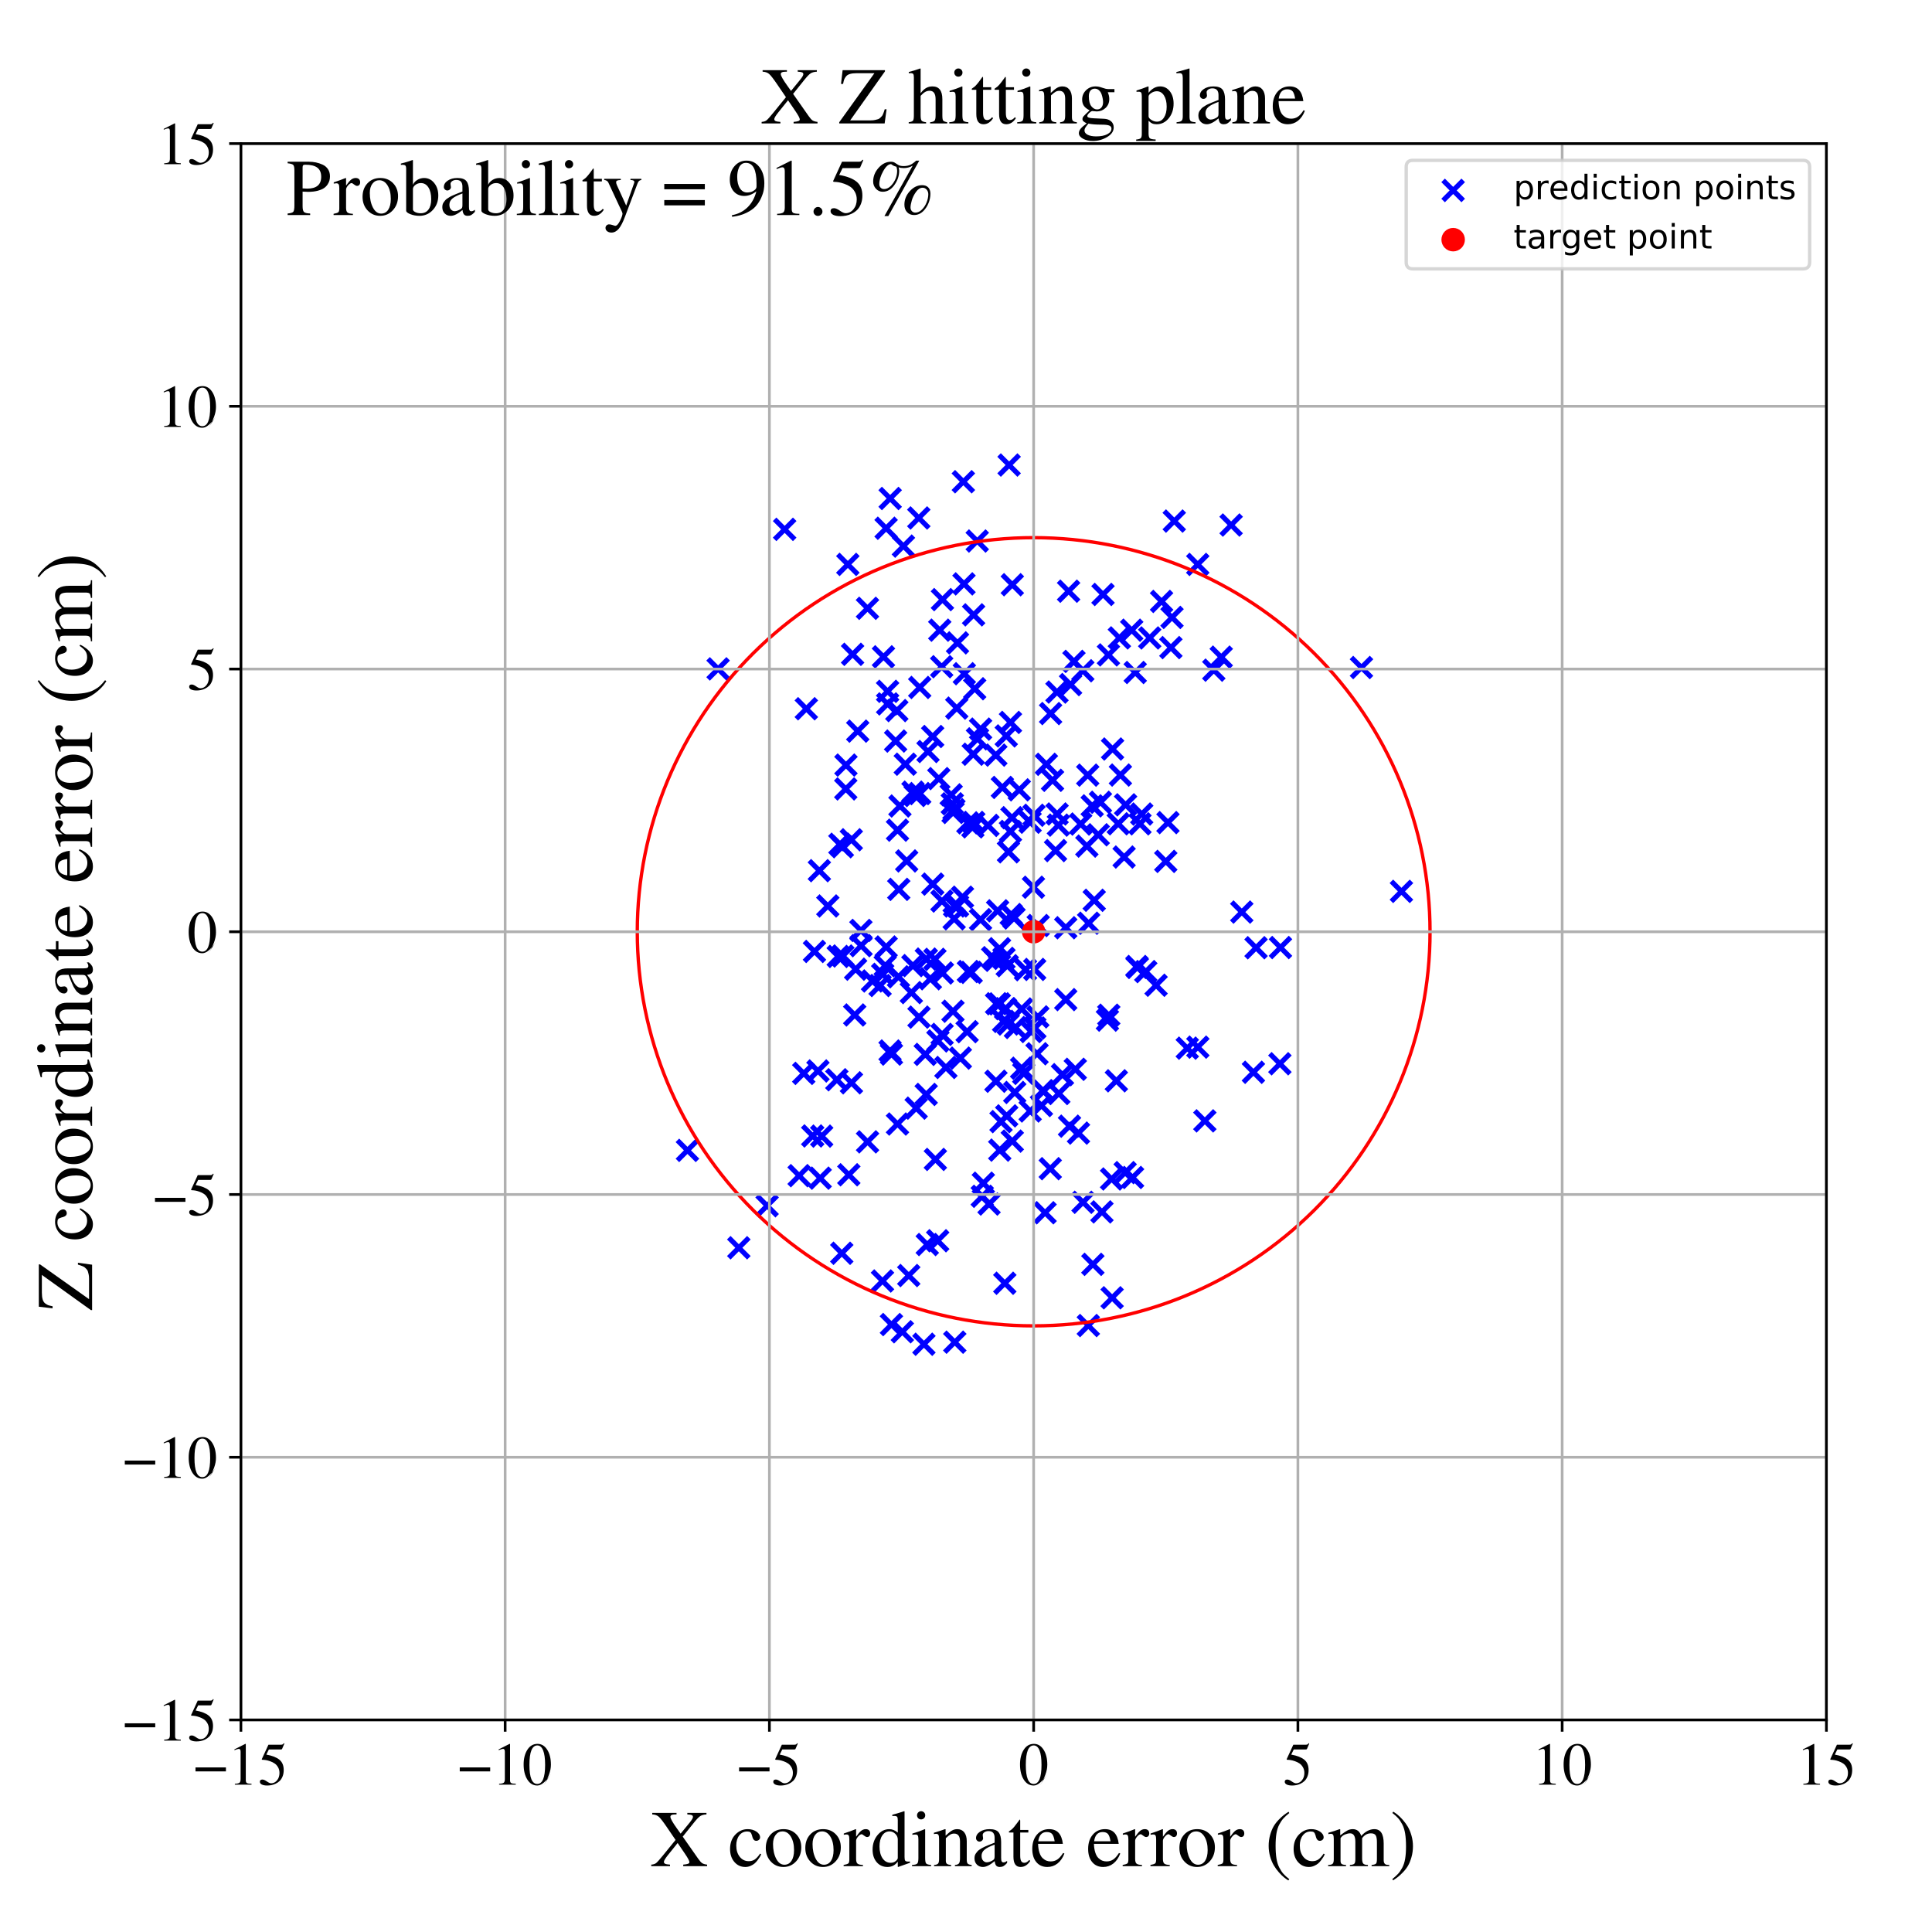 <?xml version="1.0" encoding="utf-8" standalone="no"?>
<!DOCTYPE svg PUBLIC "-//W3C//DTD SVG 1.1//EN"
  "http://www.w3.org/Graphics/SVG/1.1/DTD/svg11.dtd">
<!-- Created with matplotlib (https://matplotlib.org/) -->
<svg height="576pt" version="1.1" viewBox="0 0 576 576" width="576pt" xmlns="http://www.w3.org/2000/svg" xmlns:xlink="http://www.w3.org/1999/xlink">
 <defs>
  <style type="text/css">
*{stroke-linecap:butt;stroke-linejoin:round;}
  </style>
 </defs>
 <g id="figure_1">
  <g id="patch_1">
   <path d="M 0 576 
L 576 576 
L 576 0 
L 0 0 
z
" style="fill:#ffffff;"/>
  </g>
  <g id="axes_1">
   <g id="patch_2">
    <path d="M 71.822 512.784 
L 544.52 512.784 
L 544.52 42.802 
L 71.822 42.802 
z
" style="fill:#ffffff;"/>
   </g>
   <g id="PathCollection_1">
    <defs>
     <path d="M -3 3 
L 3 -3 
M -3 -3 
L 3 3 
" id="m66d50f8942" style="stroke:#0000ff;stroke-width:1.5;"/>
    </defs>
    <g clip-path="url(#p97957e1b25)">
     <use style="fill:#0000ff;stroke:#0000ff;stroke-width:1.5;" x="250.398" xlink:href="#m66d50f8942" y="251.708"/>
     <use style="fill:#0000ff;stroke:#0000ff;stroke-width:1.5;" x="253.066" xlink:href="#m66d50f8942" y="350.242"/>
     <use style="fill:#0000ff;stroke:#0000ff;stroke-width:1.5;" x="320.586" xlink:href="#m66d50f8942" y="318.796"/>
     <use style="fill:#0000ff;stroke:#0000ff;stroke-width:1.5;" x="301.479" xlink:href="#m66d50f8942" y="272.654"/>
     <use style="fill:#0000ff;stroke:#0000ff;stroke-width:1.5;" x="244.284" xlink:href="#m66d50f8942" y="259.581"/>
     <use style="fill:#0000ff;stroke:#0000ff;stroke-width:1.5;" x="309.182" xlink:href="#m66d50f8942" y="314.161"/>
     <use style="fill:#0000ff;stroke:#0000ff;stroke-width:1.5;" x="318.588" xlink:href="#m66d50f8942" y="176.258"/>
     <use style="fill:#0000ff;stroke:#0000ff;stroke-width:1.5;" x="263.915" xlink:href="#m66d50f8942" y="287.916"/>
     <use style="fill:#0000ff;stroke:#0000ff;stroke-width:1.5;" x="253.809" xlink:href="#m66d50f8942" y="250.363"/>
     <use style="fill:#0000ff;stroke:#0000ff;stroke-width:1.5;" x="263.164" xlink:href="#m66d50f8942" y="290.489"/>
     <use style="fill:#0000ff;stroke:#0000ff;stroke-width:1.5;" x="290.153" xlink:href="#m66d50f8942" y="224.867"/>
     <use style="fill:#0000ff;stroke:#0000ff;stroke-width:1.5;" x="317.738" xlink:href="#m66d50f8942" y="276.592"/>
     <use style="fill:#0000ff;stroke:#0000ff;stroke-width:1.5;" x="325.822" xlink:href="#m66d50f8942" y="376.951"/>
     <use style="fill:#0000ff;stroke:#0000ff;stroke-width:1.5;" x="267.868" xlink:href="#m66d50f8942" y="291.217"/>
     <use style="fill:#0000ff;stroke:#0000ff;stroke-width:1.5;" x="273.986" xlink:href="#m66d50f8942" y="303.242"/>
     <use style="fill:#0000ff;stroke:#0000ff;stroke-width:1.5;" x="346.309" xlink:href="#m66d50f8942" y="179.309"/>
     <use style="fill:#0000ff;stroke:#0000ff;stroke-width:1.5;" x="277.378" xlink:href="#m66d50f8942" y="291.804"/>
     <use style="fill:#0000ff;stroke:#0000ff;stroke-width:1.5;" x="278.065" xlink:href="#m66d50f8942" y="219.579"/>
     <use style="fill:#0000ff;stroke:#0000ff;stroke-width:1.5;" x="287.401" xlink:href="#m66d50f8942" y="174.078"/>
     <use style="fill:#0000ff;stroke:#0000ff;stroke-width:1.5;" x="244.528" xlink:href="#m66d50f8942" y="351.252"/>
     <use style="fill:#0000ff;stroke:#0000ff;stroke-width:1.5;" x="303.888" xlink:href="#m66d50f8942" y="235.479"/>
     <use style="fill:#0000ff;stroke:#0000ff;stroke-width:1.5;" x="338.457" xlink:href="#m66d50f8942" y="200.495"/>
     <use style="fill:#0000ff;stroke:#0000ff;stroke-width:1.5;" x="246.803" xlink:href="#m66d50f8942" y="270.102"/>
     <use style="fill:#0000ff;stroke:#0000ff;stroke-width:1.5;" x="267.377" xlink:href="#m66d50f8942" y="211.853"/>
     <use style="fill:#0000ff;stroke:#0000ff;stroke-width:1.5;" x="304.597" xlink:href="#m66d50f8942" y="300.812"/>
     <use style="fill:#0000ff;stroke:#0000ff;stroke-width:1.5;" x="254.824" xlink:href="#m66d50f8942" y="302.598"/>
     <use style="fill:#0000ff;stroke:#0000ff;stroke-width:1.5;" x="301.799" xlink:href="#m66d50f8942" y="340.209"/>
     <use style="fill:#0000ff;stroke:#0000ff;stroke-width:1.5;" x="320.187" xlink:href="#m66d50f8942" y="197.182"/>
     <use style="fill:#0000ff;stroke:#0000ff;stroke-width:1.5;" x="280.979" xlink:href="#m66d50f8942" y="178.765"/>
     <use style="fill:#0000ff;stroke:#0000ff;stroke-width:1.5;" x="297.933" xlink:href="#m66d50f8942" y="299.29"/>
     <use style="fill:#0000ff;stroke:#0000ff;stroke-width:1.5;" x="300.005" xlink:href="#m66d50f8942" y="219.402"/>
     <use style="fill:#0000ff;stroke:#0000ff;stroke-width:1.5;" x="328.079" xlink:href="#m66d50f8942" y="239.191"/>
     <use style="fill:#0000ff;stroke:#0000ff;stroke-width:1.5;" x="405.906" xlink:href="#m66d50f8942" y="199.012"/>
     <use style="fill:#0000ff;stroke:#0000ff;stroke-width:1.5;" x="313.224" xlink:href="#m66d50f8942" y="212.74"/>
     <use style="fill:#0000ff;stroke:#0000ff;stroke-width:1.5;" x="256.668" xlink:href="#m66d50f8942" y="277.394"/>
     <use style="fill:#0000ff;stroke:#0000ff;stroke-width:1.5;" x="286.318" xlink:href="#m66d50f8942" y="315.463"/>
     <use style="fill:#0000ff;stroke:#0000ff;stroke-width:1.5;" x="220.269" xlink:href="#m66d50f8942" y="372.003"/>
     <use style="fill:#0000ff;stroke:#0000ff;stroke-width:1.5;" x="270.318" xlink:href="#m66d50f8942" y="256.676"/>
     <use style="fill:#0000ff;stroke:#0000ff;stroke-width:1.5;" x="283.583" xlink:href="#m66d50f8942" y="236.975"/>
     <use style="fill:#0000ff;stroke:#0000ff;stroke-width:1.5;" x="228.705" xlink:href="#m66d50f8942" y="359.478"/>
     <use style="fill:#0000ff;stroke:#0000ff;stroke-width:1.5;" x="348.214" xlink:href="#m66d50f8942" y="245.248"/>
     <use style="fill:#0000ff;stroke:#0000ff;stroke-width:1.5;" x="349.419" xlink:href="#m66d50f8942" y="184.076"/>
     <use style="fill:#0000ff;stroke:#0000ff;stroke-width:1.5;" x="315.126" xlink:href="#m66d50f8942" y="206.325"/>
     <use style="fill:#0000ff;stroke:#0000ff;stroke-width:1.5;" x="291.427" xlink:href="#m66d50f8942" y="220.278"/>
     <use style="fill:#0000ff;stroke:#0000ff;stroke-width:1.5;" x="357.099" xlink:href="#m66d50f8942" y="168.274"/>
     <use style="fill:#0000ff;stroke:#0000ff;stroke-width:1.5;" x="267.021" xlink:href="#m66d50f8942" y="220.935"/>
     <use style="fill:#0000ff;stroke:#0000ff;stroke-width:1.5;" x="308.273" xlink:href="#m66d50f8942" y="243.063"/>
     <use style="fill:#0000ff;stroke:#0000ff;stroke-width:1.5;" x="308.532" xlink:href="#m66d50f8942" y="306.471"/>
     <use style="fill:#0000ff;stroke:#0000ff;stroke-width:1.5;" x="272.165" xlink:href="#m66d50f8942" y="287.879"/>
     <use style="fill:#0000ff;stroke:#0000ff;stroke-width:1.5;" x="313.124" xlink:href="#m66d50f8942" y="348.426"/>
     <use style="fill:#0000ff;stroke:#0000ff;stroke-width:1.5;" x="264.182" xlink:href="#m66d50f8942" y="157.49"/>
     <use style="fill:#0000ff;stroke:#0000ff;stroke-width:1.5;" x="311.964" xlink:href="#m66d50f8942" y="227.871"/>
     <use style="fill:#0000ff;stroke:#0000ff;stroke-width:1.5;" x="324.564" xlink:href="#m66d50f8942" y="275.248"/>
     <use style="fill:#0000ff;stroke:#0000ff;stroke-width:1.5;" x="267.576" xlink:href="#m66d50f8942" y="335.111"/>
     <use style="fill:#0000ff;stroke:#0000ff;stroke-width:1.5;" x="264.634" xlink:href="#m66d50f8942" y="209.86"/>
     <use style="fill:#0000ff;stroke:#0000ff;stroke-width:1.5;" x="292.848" xlink:href="#m66d50f8942" y="356.664"/>
     <use style="fill:#0000ff;stroke:#0000ff;stroke-width:1.5;" x="273.928" xlink:href="#m66d50f8942" y="154.426"/>
     <use style="fill:#0000ff;stroke:#0000ff;stroke-width:1.5;" x="333.397" xlink:href="#m66d50f8942" y="245.591"/>
     <use style="fill:#0000ff;stroke:#0000ff;stroke-width:1.5;" x="292.353" xlink:href="#m66d50f8942" y="217.369"/>
     <use style="fill:#0000ff;stroke:#0000ff;stroke-width:1.5;" x="271.708" xlink:href="#m66d50f8942" y="295.932"/>
     <use style="fill:#0000ff;stroke:#0000ff;stroke-width:1.5;" x="302.323" xlink:href="#m66d50f8942" y="273.703"/>
     <use style="fill:#0000ff;stroke:#0000ff;stroke-width:1.5;" x="338.96" xlink:href="#m66d50f8942" y="288.15"/>
     <use style="fill:#0000ff;stroke:#0000ff;stroke-width:1.5;" x="357.121" xlink:href="#m66d50f8942" y="312.19"/>
     <use style="fill:#0000ff;stroke:#0000ff;stroke-width:1.5;" x="311.135" xlink:href="#m66d50f8942" y="325.371"/>
     <use style="fill:#0000ff;stroke:#0000ff;stroke-width:1.5;" x="256.715" xlink:href="#m66d50f8942" y="281.939"/>
     <use style="fill:#0000ff;stroke:#0000ff;stroke-width:1.5;" x="276.453" xlink:href="#m66d50f8942" y="371.04"/>
     <use style="fill:#0000ff;stroke:#0000ff;stroke-width:1.5;" x="310.928" xlink:href="#m66d50f8942" y="325.167"/>
     <use style="fill:#0000ff;stroke:#0000ff;stroke-width:1.5;" x="324.293" xlink:href="#m66d50f8942" y="231.098"/>
     <use style="fill:#0000ff;stroke:#0000ff;stroke-width:1.5;" x="322.888" xlink:href="#m66d50f8942" y="358.443"/>
     <use style="fill:#0000ff;stroke:#0000ff;stroke-width:1.5;" x="328.85" xlink:href="#m66d50f8942" y="177.231"/>
     <use style="fill:#0000ff;stroke:#0000ff;stroke-width:1.5;" x="275.454" xlink:href="#m66d50f8942" y="400.769"/>
     <use style="fill:#0000ff;stroke:#0000ff;stroke-width:1.5;" x="258.629" xlink:href="#m66d50f8942" y="181.358"/>
     <use style="fill:#0000ff;stroke:#0000ff;stroke-width:1.5;" x="322.826" xlink:href="#m66d50f8942" y="199.979"/>
     <use style="fill:#0000ff;stroke:#0000ff;stroke-width:1.5;" x="335.456" xlink:href="#m66d50f8942" y="349.599"/>
     <use style="fill:#0000ff;stroke:#0000ff;stroke-width:1.5;" x="339.863" xlink:href="#m66d50f8942" y="245.61"/>
     <use style="fill:#0000ff;stroke:#0000ff;stroke-width:1.5;" x="287.502" xlink:href="#m66d50f8942" y="200.858"/>
     <use style="fill:#0000ff;stroke:#0000ff;stroke-width:1.5;" x="288.555" xlink:href="#m66d50f8942" y="245.314"/>
     <use style="fill:#0000ff;stroke:#0000ff;stroke-width:1.5;" x="284.403" xlink:href="#m66d50f8942" y="241.383"/>
     <use style="fill:#0000ff;stroke:#0000ff;stroke-width:1.5;" x="304.578" xlink:href="#m66d50f8942" y="318.48"/>
     <use style="fill:#0000ff;stroke:#0000ff;stroke-width:1.5;" x="332.83" xlink:href="#m66d50f8942" y="322.228"/>
     <use style="fill:#0000ff;stroke:#0000ff;stroke-width:1.5;" x="302.528" xlink:href="#m66d50f8942" y="325.699"/>
     <use style="fill:#0000ff;stroke:#0000ff;stroke-width:1.5;" x="330.163" xlink:href="#m66d50f8942" y="304.14"/>
     <use style="fill:#0000ff;stroke:#0000ff;stroke-width:1.5;" x="328.528" xlink:href="#m66d50f8942" y="361.312"/>
     <use style="fill:#0000ff;stroke:#0000ff;stroke-width:1.5;" x="344.669" xlink:href="#m66d50f8942" y="293.741"/>
     <use style="fill:#0000ff;stroke:#0000ff;stroke-width:1.5;" x="319.18" xlink:href="#m66d50f8942" y="204.096"/>
     <use style="fill:#0000ff;stroke:#0000ff;stroke-width:1.5;" x="298.844" xlink:href="#m66d50f8942" y="234.763"/>
     <use style="fill:#0000ff;stroke:#0000ff;stroke-width:1.5;" x="290.323" xlink:href="#m66d50f8942" y="245.191"/>
     <use style="fill:#0000ff;stroke:#0000ff;stroke-width:1.5;" x="278.87" xlink:href="#m66d50f8942" y="345.668"/>
     <use style="fill:#0000ff;stroke:#0000ff;stroke-width:1.5;" x="283.912" xlink:href="#m66d50f8942" y="239.64"/>
     <use style="fill:#0000ff;stroke:#0000ff;stroke-width:1.5;" x="276.674" xlink:href="#m66d50f8942" y="224.057"/>
     <use style="fill:#0000ff;stroke:#0000ff;stroke-width:1.5;" x="340.389" xlink:href="#m66d50f8942" y="242.693"/>
     <use style="fill:#0000ff;stroke:#0000ff;stroke-width:1.5;" x="300.855" xlink:href="#m66d50f8942" y="138.642"/>
     <use style="fill:#0000ff;stroke:#0000ff;stroke-width:1.5;" x="288.334" xlink:href="#m66d50f8942" y="307.574"/>
     <use style="fill:#0000ff;stroke:#0000ff;stroke-width:1.5;" x="272.193" xlink:href="#m66d50f8942" y="236.167"/>
     <use style="fill:#0000ff;stroke:#0000ff;stroke-width:1.5;" x="264.629" xlink:href="#m66d50f8942" y="206.111"/>
     <use style="fill:#0000ff;stroke:#0000ff;stroke-width:1.5;" x="307.431" xlink:href="#m66d50f8942" y="307.532"/>
     <use style="fill:#0000ff;stroke:#0000ff;stroke-width:1.5;" x="285.468" xlink:href="#m66d50f8942" y="191.66"/>
     <use style="fill:#0000ff;stroke:#0000ff;stroke-width:1.5;" x="278.089" xlink:href="#m66d50f8942" y="263.583"/>
     <use style="fill:#0000ff;stroke:#0000ff;stroke-width:1.5;" x="301.705" xlink:href="#m66d50f8942" y="243.783"/>
     <use style="fill:#0000ff;stroke:#0000ff;stroke-width:1.5;" x="267.584" xlink:href="#m66d50f8942" y="247.5"/>
     <use style="fill:#0000ff;stroke:#0000ff;stroke-width:1.5;" x="253.849" xlink:href="#m66d50f8942" y="322.822"/>
     <use style="fill:#0000ff;stroke:#0000ff;stroke-width:1.5;" x="330.464" xlink:href="#m66d50f8942" y="195.25"/>
     <use style="fill:#0000ff;stroke:#0000ff;stroke-width:1.5;" x="299.216" xlink:href="#m66d50f8942" y="304.522"/>
     <use style="fill:#0000ff;stroke:#0000ff;stroke-width:1.5;" x="322.191" xlink:href="#m66d50f8942" y="245.675"/>
     <use style="fill:#0000ff;stroke:#0000ff;stroke-width:1.5;" x="300.298" xlink:href="#m66d50f8942" y="287.902"/>
     <use style="fill:#0000ff;stroke:#0000ff;stroke-width:1.5;" x="311.573" xlink:href="#m66d50f8942" y="361.567"/>
     <use style="fill:#0000ff;stroke:#0000ff;stroke-width:1.5;" x="255.094" xlink:href="#m66d50f8942" y="288.952"/>
     <use style="fill:#0000ff;stroke:#0000ff;stroke-width:1.5;" x="280.83" xlink:href="#m66d50f8942" y="268.64"/>
     <use style="fill:#0000ff;stroke:#0000ff;stroke-width:1.5;" x="280.879" xlink:href="#m66d50f8942" y="308.39"/>
     <use style="fill:#0000ff;stroke:#0000ff;stroke-width:1.5;" x="300.662" xlink:href="#m66d50f8942" y="253.96"/>
     <use style="fill:#0000ff;stroke:#0000ff;stroke-width:1.5;" x="353.973" xlink:href="#m66d50f8942" y="312.493"/>
     <use style="fill:#0000ff;stroke:#0000ff;stroke-width:1.5;" x="308.477" xlink:href="#m66d50f8942" y="289.023"/>
     <use style="fill:#0000ff;stroke:#0000ff;stroke-width:1.5;" x="240.401" xlink:href="#m66d50f8942" y="211.301"/>
     <use style="fill:#0000ff;stroke:#0000ff;stroke-width:1.5;" x="238.252" xlink:href="#m66d50f8942" y="350.508"/>
     <use style="fill:#0000ff;stroke:#0000ff;stroke-width:1.5;" x="204.956" xlink:href="#m66d50f8942" y="342.971"/>
     <use style="fill:#0000ff;stroke:#0000ff;stroke-width:1.5;" x="233.936" xlink:href="#m66d50f8942" y="157.819"/>
     <use style="fill:#0000ff;stroke:#0000ff;stroke-width:1.5;" x="361.882" xlink:href="#m66d50f8942" y="199.801"/>
     <use style="fill:#0000ff;stroke:#0000ff;stroke-width:1.5;" x="264.193" xlink:href="#m66d50f8942" y="282.33"/>
     <use style="fill:#0000ff;stroke:#0000ff;stroke-width:1.5;" x="285.245" xlink:href="#m66d50f8942" y="211.113"/>
     <use style="fill:#0000ff;stroke:#0000ff;stroke-width:1.5;" x="301.26" xlink:href="#m66d50f8942" y="215.379"/>
     <use style="fill:#0000ff;stroke:#0000ff;stroke-width:1.5;" x="334.035" xlink:href="#m66d50f8942" y="231.071"/>
     <use style="fill:#0000ff;stroke:#0000ff;stroke-width:1.5;" x="349.082" xlink:href="#m66d50f8942" y="193.073"/>
     <use style="fill:#0000ff;stroke:#0000ff;stroke-width:1.5;" x="286.95" xlink:href="#m66d50f8942" y="267.48"/>
     <use style="fill:#0000ff;stroke:#0000ff;stroke-width:1.5;" x="316.763" xlink:href="#m66d50f8942" y="320.395"/>
     <use style="fill:#0000ff;stroke:#0000ff;stroke-width:1.5;" x="254.192" xlink:href="#m66d50f8942" y="195.078"/>
     <use style="fill:#0000ff;stroke:#0000ff;stroke-width:1.5;" x="297.114" xlink:href="#m66d50f8942" y="299.251"/>
     <use style="fill:#0000ff;stroke:#0000ff;stroke-width:1.5;" x="298.059" xlink:href="#m66d50f8942" y="342.894"/>
     <use style="fill:#0000ff;stroke:#0000ff;stroke-width:1.5;" x="265.395" xlink:href="#m66d50f8942" y="148.618"/>
     <use style="fill:#0000ff;stroke:#0000ff;stroke-width:1.5;" x="330.569" xlink:href="#m66d50f8942" y="302.669"/>
     <use style="fill:#0000ff;stroke:#0000ff;stroke-width:1.5;" x="282.004" xlink:href="#m66d50f8942" y="318.258"/>
     <use style="fill:#0000ff;stroke:#0000ff;stroke-width:1.5;" x="252.21" xlink:href="#m66d50f8942" y="228.101"/>
     <use style="fill:#0000ff;stroke:#0000ff;stroke-width:1.5;" x="284.112" xlink:href="#m66d50f8942" y="301.483"/>
     <use style="fill:#0000ff;stroke:#0000ff;stroke-width:1.5;" x="249.902" xlink:href="#m66d50f8942" y="285.151"/>
     <use style="fill:#0000ff;stroke:#0000ff;stroke-width:1.5;" x="296.771" xlink:href="#m66d50f8942" y="286.298"/>
     <use style="fill:#0000ff;stroke:#0000ff;stroke-width:1.5;" x="321.534" xlink:href="#m66d50f8942" y="337.82"/>
     <use style="fill:#0000ff;stroke:#0000ff;stroke-width:1.5;" x="324.468" xlink:href="#m66d50f8942" y="395.195"/>
     <use style="fill:#0000ff;stroke:#0000ff;stroke-width:1.5;" x="270.932" xlink:href="#m66d50f8942" y="380.283"/>
     <use style="fill:#0000ff;stroke:#0000ff;stroke-width:1.5;" x="242.824" xlink:href="#m66d50f8942" y="283.659"/>
     <use style="fill:#0000ff;stroke:#0000ff;stroke-width:1.5;" x="280.176" xlink:href="#m66d50f8942" y="187.877"/>
     <use style="fill:#0000ff;stroke:#0000ff;stroke-width:1.5;" x="324.035" xlink:href="#m66d50f8942" y="252.252"/>
     <use style="fill:#0000ff;stroke:#0000ff;stroke-width:1.5;" x="313.804" xlink:href="#m66d50f8942" y="232.638"/>
     <use style="fill:#0000ff;stroke:#0000ff;stroke-width:1.5;" x="307.133" xlink:href="#m66d50f8942" y="331.228"/>
     <use style="fill:#0000ff;stroke:#0000ff;stroke-width:1.5;" x="288.717" xlink:href="#m66d50f8942" y="289.645"/>
     <use style="fill:#0000ff;stroke:#0000ff;stroke-width:1.5;" x="300.591" xlink:href="#m66d50f8942" y="305.303"/>
     <use style="fill:#0000ff;stroke:#0000ff;stroke-width:1.5;" x="373.692" xlink:href="#m66d50f8942" y="319.687"/>
     <use style="fill:#0000ff;stroke:#0000ff;stroke-width:1.5;" x="274.209" xlink:href="#m66d50f8942" y="236.589"/>
     <use style="fill:#0000ff;stroke:#0000ff;stroke-width:1.5;" x="302.733" xlink:href="#m66d50f8942" y="306.339"/>
     <use style="fill:#0000ff;stroke:#0000ff;stroke-width:1.5;" x="214.097" xlink:href="#m66d50f8942" y="199.419"/>
     <use style="fill:#0000ff;stroke:#0000ff;stroke-width:1.5;" x="280.971" xlink:href="#m66d50f8942" y="290.08"/>
     <use style="fill:#0000ff;stroke:#0000ff;stroke-width:1.5;" x="249.493" xlink:href="#m66d50f8942" y="321.913"/>
     <use style="fill:#0000ff;stroke:#0000ff;stroke-width:1.5;" x="263.397" xlink:href="#m66d50f8942" y="195.821"/>
     <use style="fill:#0000ff;stroke:#0000ff;stroke-width:1.5;" x="298.443" xlink:href="#m66d50f8942" y="334.392"/>
     <use style="fill:#0000ff;stroke:#0000ff;stroke-width:1.5;" x="295.952" xlink:href="#m66d50f8942" y="285.522"/>
     <use style="fill:#0000ff;stroke:#0000ff;stroke-width:1.5;" x="269.901" xlink:href="#m66d50f8942" y="227.839"/>
     <use style="fill:#0000ff;stroke:#0000ff;stroke-width:1.5;" x="293.166" xlink:href="#m66d50f8942" y="352.752"/>
     <use style="fill:#0000ff;stroke:#0000ff;stroke-width:1.5;" x="331.696" xlink:href="#m66d50f8942" y="223.308"/>
     <use style="fill:#0000ff;stroke:#0000ff;stroke-width:1.5;" x="284.465" xlink:href="#m66d50f8942" y="273.93"/>
     <use style="fill:#0000ff;stroke:#0000ff;stroke-width:1.5;" x="250.964" xlink:href="#m66d50f8942" y="373.643"/>
     <use style="fill:#0000ff;stroke:#0000ff;stroke-width:1.5;" x="297.998" xlink:href="#m66d50f8942" y="282.846"/>
     <use style="fill:#0000ff;stroke:#0000ff;stroke-width:1.5;" x="285.486" xlink:href="#m66d50f8942" y="270.084"/>
     <use style="fill:#0000ff;stroke:#0000ff;stroke-width:1.5;" x="297.429" xlink:href="#m66d50f8942" y="271.542"/>
     <use style="fill:#0000ff;stroke:#0000ff;stroke-width:1.5;" x="309.42" xlink:href="#m66d50f8942" y="303.157"/>
     <use style="fill:#0000ff;stroke:#0000ff;stroke-width:1.5;" x="296.896" xlink:href="#m66d50f8942" y="225.128"/>
     <use style="fill:#0000ff;stroke:#0000ff;stroke-width:1.5;" x="239.625" xlink:href="#m66d50f8942" y="320.015"/>
     <use style="fill:#0000ff;stroke:#0000ff;stroke-width:1.5;" x="417.822" xlink:href="#m66d50f8942" y="265.752"/>
     <use style="fill:#0000ff;stroke:#0000ff;stroke-width:1.5;" x="290.269" xlink:href="#m66d50f8942" y="183.308"/>
     <use style="fill:#0000ff;stroke:#0000ff;stroke-width:1.5;" x="299.807" xlink:href="#m66d50f8942" y="300.719"/>
     <use style="fill:#0000ff;stroke:#0000ff;stroke-width:1.5;" x="381.581" xlink:href="#m66d50f8942" y="317.143"/>
     <use style="fill:#0000ff;stroke:#0000ff;stroke-width:1.5;" x="305.743" xlink:href="#m66d50f8942" y="289.107"/>
     <use style="fill:#0000ff;stroke:#0000ff;stroke-width:1.5;" x="284.657" xlink:href="#m66d50f8942" y="400.152"/>
     <use style="fill:#0000ff;stroke:#0000ff;stroke-width:1.5;" x="331.406" xlink:href="#m66d50f8942" y="351.497"/>
     <use style="fill:#0000ff;stroke:#0000ff;stroke-width:1.5;" x="265.771" xlink:href="#m66d50f8942" y="394.895"/>
     <use style="fill:#0000ff;stroke:#0000ff;stroke-width:1.5;" x="331.566" xlink:href="#m66d50f8942" y="386.918"/>
     <use style="fill:#0000ff;stroke:#0000ff;stroke-width:1.5;" x="267.953" xlink:href="#m66d50f8942" y="265.151"/>
     <use style="fill:#0000ff;stroke:#0000ff;stroke-width:1.5;" x="251.137" xlink:href="#m66d50f8942" y="252.437"/>
     <use style="fill:#0000ff;stroke:#0000ff;stroke-width:1.5;" x="335.582" xlink:href="#m66d50f8942" y="239.951"/>
     <use style="fill:#0000ff;stroke:#0000ff;stroke-width:1.5;" x="278.735" xlink:href="#m66d50f8942" y="286.015"/>
     <use style="fill:#0000ff;stroke:#0000ff;stroke-width:1.5;" x="299.571" xlink:href="#m66d50f8942" y="382.585"/>
     <use style="fill:#0000ff;stroke:#0000ff;stroke-width:1.5;" x="325.624" xlink:href="#m66d50f8942" y="240.255"/>
     <use style="fill:#0000ff;stroke:#0000ff;stroke-width:1.5;" x="280.754" xlink:href="#m66d50f8942" y="198.774"/>
     <use style="fill:#0000ff;stroke:#0000ff;stroke-width:1.5;" x="310.495" xlink:href="#m66d50f8942" y="329.609"/>
     <use style="fill:#0000ff;stroke:#0000ff;stroke-width:1.5;" x="309.523" xlink:href="#m66d50f8942" y="275.93"/>
     <use style="fill:#0000ff;stroke:#0000ff;stroke-width:1.5;" x="244.981" xlink:href="#m66d50f8942" y="338.721"/>
     <use style="fill:#0000ff;stroke:#0000ff;stroke-width:1.5;" x="275.855" xlink:href="#m66d50f8942" y="314.351"/>
     <use style="fill:#0000ff;stroke:#0000ff;stroke-width:1.5;" x="374.476" xlink:href="#m66d50f8942" y="282.555"/>
     <use style="fill:#0000ff;stroke:#0000ff;stroke-width:1.5;" x="317.74" xlink:href="#m66d50f8942" y="298.02"/>
     <use style="fill:#0000ff;stroke:#0000ff;stroke-width:1.5;" x="273.145" xlink:href="#m66d50f8942" y="330.375"/>
     <use style="fill:#0000ff;stroke:#0000ff;stroke-width:1.5;" x="279.631" xlink:href="#m66d50f8942" y="310.348"/>
     <use style="fill:#0000ff;stroke:#0000ff;stroke-width:1.5;" x="364.097" xlink:href="#m66d50f8942" y="195.919"/>
     <use style="fill:#0000ff;stroke:#0000ff;stroke-width:1.5;" x="279.56" xlink:href="#m66d50f8942" y="369.912"/>
     <use style="fill:#0000ff;stroke:#0000ff;stroke-width:1.5;" x="305.224" xlink:href="#m66d50f8942" y="320.017"/>
     <use style="fill:#0000ff;stroke:#0000ff;stroke-width:1.5;" x="284.594" xlink:href="#m66d50f8942" y="270.115"/>
     <use style="fill:#0000ff;stroke:#0000ff;stroke-width:1.5;" x="276.176" xlink:href="#m66d50f8942" y="285.928"/>
     <use style="fill:#0000ff;stroke:#0000ff;stroke-width:1.5;" x="272.847" xlink:href="#m66d50f8942" y="237.171"/>
     <use style="fill:#0000ff;stroke:#0000ff;stroke-width:1.5;" x="263.104" xlink:href="#m66d50f8942" y="381.909"/>
     <use style="fill:#0000ff;stroke:#0000ff;stroke-width:1.5;" x="341.601" xlink:href="#m66d50f8942" y="289.669"/>
     <use style="fill:#0000ff;stroke:#0000ff;stroke-width:1.5;" x="359.209" xlink:href="#m66d50f8942" y="334.172"/>
     <use style="fill:#0000ff;stroke:#0000ff;stroke-width:1.5;" x="337.66" xlink:href="#m66d50f8942" y="351.049"/>
     <use style="fill:#0000ff;stroke:#0000ff;stroke-width:1.5;" x="314.699" xlink:href="#m66d50f8942" y="253.591"/>
     <use style="fill:#0000ff;stroke:#0000ff;stroke-width:1.5;" x="307.111" xlink:href="#m66d50f8942" y="245.134"/>
     <use style="fill:#0000ff;stroke:#0000ff;stroke-width:1.5;" x="243.86" xlink:href="#m66d50f8942" y="319.29"/>
     <use style="fill:#0000ff;stroke:#0000ff;stroke-width:1.5;" x="335.14" xlink:href="#m66d50f8942" y="255.513"/>
     <use style="fill:#0000ff;stroke:#0000ff;stroke-width:1.5;" x="265.773" xlink:href="#m66d50f8942" y="314.268"/>
     <use style="fill:#0000ff;stroke:#0000ff;stroke-width:1.5;" x="284.152" xlink:href="#m66d50f8942" y="242.227"/>
     <use style="fill:#0000ff;stroke:#0000ff;stroke-width:1.5;" x="251.28" xlink:href="#m66d50f8942" y="285.016"/>
     <use style="fill:#0000ff;stroke:#0000ff;stroke-width:1.5;" x="274.204" xlink:href="#m66d50f8942" y="204.957"/>
     <use style="fill:#0000ff;stroke:#0000ff;stroke-width:1.5;" x="301.251" xlink:href="#m66d50f8942" y="247.875"/>
     <use style="fill:#0000ff;stroke:#0000ff;stroke-width:1.5;" x="269.018" xlink:href="#m66d50f8942" y="397.045"/>
     <use style="fill:#0000ff;stroke:#0000ff;stroke-width:1.5;" x="350.095" xlink:href="#m66d50f8942" y="155.35"/>
     <use style="fill:#0000ff;stroke:#0000ff;stroke-width:1.5;" x="342.773" xlink:href="#m66d50f8942" y="190.196"/>
     <use style="fill:#0000ff;stroke:#0000ff;stroke-width:1.5;" x="347.562" xlink:href="#m66d50f8942" y="256.809"/>
     <use style="fill:#0000ff;stroke:#0000ff;stroke-width:1.5;" x="287.213" xlink:href="#m66d50f8942" y="143.621"/>
     <use style="fill:#0000ff;stroke:#0000ff;stroke-width:1.5;" x="265.354" xlink:href="#m66d50f8942" y="313.338"/>
     <use style="fill:#0000ff;stroke:#0000ff;stroke-width:1.5;" x="308.114" xlink:href="#m66d50f8942" y="264.521"/>
     <use style="fill:#0000ff;stroke:#0000ff;stroke-width:1.5;" x="367.047" xlink:href="#m66d50f8942" y="156.531"/>
     <use style="fill:#0000ff;stroke:#0000ff;stroke-width:1.5;" x="260.132" xlink:href="#m66d50f8942" y="292.46"/>
     <use style="fill:#0000ff;stroke:#0000ff;stroke-width:1.5;" x="279.894" xlink:href="#m66d50f8942" y="232.128"/>
     <use style="fill:#0000ff;stroke:#0000ff;stroke-width:1.5;" x="268.305" xlink:href="#m66d50f8942" y="240.296"/>
     <use style="fill:#0000ff;stroke:#0000ff;stroke-width:1.5;" x="327.424" xlink:href="#m66d50f8942" y="248.883"/>
     <use style="fill:#0000ff;stroke:#0000ff;stroke-width:1.5;" x="291.352" xlink:href="#m66d50f8942" y="161.299"/>
     <use style="fill:#0000ff;stroke:#0000ff;stroke-width:1.5;" x="370.222" xlink:href="#m66d50f8942" y="271.921"/>
     <use style="fill:#0000ff;stroke:#0000ff;stroke-width:1.5;" x="301.81" xlink:href="#m66d50f8942" y="174.328"/>
     <use style="fill:#0000ff;stroke:#0000ff;stroke-width:1.5;" x="315.159" xlink:href="#m66d50f8942" y="242.676"/>
     <use style="fill:#0000ff;stroke:#0000ff;stroke-width:1.5;" x="294.541" xlink:href="#m66d50f8942" y="246.083"/>
     <use style="fill:#0000ff;stroke:#0000ff;stroke-width:1.5;" x="269.343" xlink:href="#m66d50f8942" y="162.814"/>
     <use style="fill:#0000ff;stroke:#0000ff;stroke-width:1.5;" x="294.871" xlink:href="#m66d50f8942" y="358.97"/>
     <use style="fill:#0000ff;stroke:#0000ff;stroke-width:1.5;" x="255.725" xlink:href="#m66d50f8942" y="217.977"/>
     <use style="fill:#0000ff;stroke:#0000ff;stroke-width:1.5;" x="290.592" xlink:href="#m66d50f8942" y="205.341"/>
     <use style="fill:#0000ff;stroke:#0000ff;stroke-width:1.5;" x="262.383" xlink:href="#m66d50f8942" y="293.82"/>
     <use style="fill:#0000ff;stroke:#0000ff;stroke-width:1.5;" x="252.772" xlink:href="#m66d50f8942" y="168.267"/>
     <use style="fill:#0000ff;stroke:#0000ff;stroke-width:1.5;" x="258.65" xlink:href="#m66d50f8942" y="340.427"/>
     <use style="fill:#0000ff;stroke:#0000ff;stroke-width:1.5;" x="381.758" xlink:href="#m66d50f8942" y="282.499"/>
     <use style="fill:#0000ff;stroke:#0000ff;stroke-width:1.5;" x="299.323" xlink:href="#m66d50f8942" y="285.731"/>
     <use style="fill:#0000ff;stroke:#0000ff;stroke-width:1.5;" x="252.155" xlink:href="#m66d50f8942" y="235.206"/>
     <use style="fill:#0000ff;stroke:#0000ff;stroke-width:1.5;" x="315.553" xlink:href="#m66d50f8942" y="246"/>
     <use style="fill:#0000ff;stroke:#0000ff;stroke-width:1.5;" x="289.55" xlink:href="#m66d50f8942" y="289.906"/>
     <use style="fill:#0000ff;stroke:#0000ff;stroke-width:1.5;" x="242.297" xlink:href="#m66d50f8942" y="338.666"/>
     <use style="fill:#0000ff;stroke:#0000ff;stroke-width:1.5;" x="315.671" xlink:href="#m66d50f8942" y="326.02"/>
     <use style="fill:#0000ff;stroke:#0000ff;stroke-width:1.5;" x="339.066" xlink:href="#m66d50f8942" y="288.425"/>
     <use style="fill:#0000ff;stroke:#0000ff;stroke-width:1.5;" x="276.133" xlink:href="#m66d50f8942" y="326.29"/>
     <use style="fill:#0000ff;stroke:#0000ff;stroke-width:1.5;" x="296.927" xlink:href="#m66d50f8942" y="322.356"/>
     <use style="fill:#0000ff;stroke:#0000ff;stroke-width:1.5;" x="333.725" xlink:href="#m66d50f8942" y="190.183"/>
     <use style="fill:#0000ff;stroke:#0000ff;stroke-width:1.5;" x="318.861" xlink:href="#m66d50f8942" y="335.753"/>
     <use style="fill:#0000ff;stroke:#0000ff;stroke-width:1.5;" x="300.14" xlink:href="#m66d50f8942" y="332.679"/>
     <use style="fill:#0000ff;stroke:#0000ff;stroke-width:1.5;" x="292.335" xlink:href="#m66d50f8942" y="274.164"/>
     <use style="fill:#0000ff;stroke:#0000ff;stroke-width:1.5;" x="290.046" xlink:href="#m66d50f8942" y="246.515"/>
     <use style="fill:#0000ff;stroke:#0000ff;stroke-width:1.5;" x="337.404" xlink:href="#m66d50f8942" y="187.886"/>
     <use style="fill:#0000ff;stroke:#0000ff;stroke-width:1.5;" x="326.234" xlink:href="#m66d50f8942" y="268.408"/>
    </g>
   </g>
   <g id="PathCollection_2">
    <defs>
     <path d="M 0 3 
C 0.796 3 1.559 2.684 2.121 2.121 
C 2.684 1.559 3 0.796 3 0 
C 3 -0.796 2.684 -1.559 2.121 -2.121 
C 1.559 -2.684 0.796 -3 0 -3 
C -0.796 -3 -1.559 -2.684 -2.121 -2.121 
C -2.684 -1.559 -3 -0.796 -3 0 
C -3 0.796 -2.684 1.559 -2.121 2.121 
C -1.559 2.684 -0.796 3 0 3 
z
" id="mfceb47bed7" style="stroke:#ff0000;"/>
    </defs>
    <g clip-path="url(#p97957e1b25)">
     <use style="fill:#ff0000;stroke:#ff0000;" x="308.171" xlink:href="#mfceb47bed7" y="277.793"/>
    </g>
   </g>
   <g id="patch_3">
    <path clip-path="url(#p97957e1b25)" d="M 308.171 395.288 
C 339.511 395.288 369.572 382.908 391.733 360.875 
C 413.894 338.841 426.346 308.953 426.346 277.793 
C 426.346 246.633 413.894 216.745 391.733 194.711 
C 369.572 172.677 339.511 160.297 308.171 160.297 
C 276.831 160.297 246.77 172.677 224.609 194.711 
C 202.448 216.745 189.997 246.633 189.997 277.793 
C 189.997 308.953 202.448 338.841 224.609 360.875 
C 246.77 382.908 276.831 395.288 308.171 395.288 
z
" style="fill:none;stroke:#ff0000;stroke-linejoin:miter;"/>
   </g>
   <g id="matplotlib.axis_1">
    <g id="xtick_1">
     <g id="line2d_1">
      <path clip-path="url(#p97957e1b25)" d="M 71.822 512.784 
L 71.822 42.802 
" style="fill:none;stroke:#b0b0b0;stroke-linecap:square;stroke-width:0.8;"/>
     </g>
     <g id="line2d_2">
      <defs>
       <path d="M 0 0 
L 0 3.5 
" id="mbcd49de539" style="stroke:#000000;stroke-width:0.8;"/>
      </defs>
      <g>
       <use style="stroke:#000000;stroke-width:0.8;" x="71.822" xlink:href="#mbcd49de539" y="512.784"/>
      </g>
     </g>
     <g id="text_1">
      <!-- −15 -->
      <defs>
       <path d="M 3 22 
L 3 28.594 
L 53.406 28.594 
L 53.406 22 
z
" id="FreeSerif-8722"/>
       <path d="M 18.297 59.297 
Q 16.5 59.297 11.094 57.094 
L 11.094 58.5 
L 29.094 67.594 
L 29.906 67.406 
L 29.906 7.406 
Q 29.906 3.797 31.703 2.688 
Q 33.5 1.594 39.406 1.5 
L 39.406 0 
L 11.797 0 
L 11.797 1.5 
Q 17.406 1.703 19.344 3.141 
Q 21.297 4.594 21.297 9.297 
L 21.297 54.594 
Q 21.297 59.297 18.297 59.297 
z
" id="FreeSerif-49"/>
       <path d="M 35.703 19.406 
Q 35.703 24.703 33.344 28.797 
Q 31 32.906 27.641 35.156 
Q 24.297 37.406 20.141 38.844 
Q 16 40.297 12.953 40.75 
Q 9.906 41.203 7.594 41.203 
Q 6.406 41.203 6.406 42 
Q 6.406 42.297 6.5 42.5 
L 17.406 66.203 
L 38.297 66.203 
Q 39.906 66.203 40.844 66.703 
Q 41.797 67.203 42.906 68.797 
L 43.797 68.094 
L 40 59.203 
Q 39.594 58.297 37.703 58.297 
L 18.094 58.297 
L 13.906 49.797 
Q 28.5 47.203 35.594 41.344 
Q 42.703 35.5 42.703 24.203 
Q 42.703 18.297 40.844 13.688 
Q 39 9.094 36.141 6.297 
Q 33.297 3.5 29.547 1.703 
Q 25.797 -0.094 22.344 -0.75 
Q 18.906 -1.406 15.406 -1.406 
Q 9.797 -1.406 6.5 0.25 
Q 3.203 1.906 3.203 4.797 
Q 3.203 8.5 7.5 8.5 
Q 10.297 8.5 14.75 5.391 
Q 19.203 2.297 21.797 2.297 
Q 27.703 2.297 31.703 7.25 
Q 35.703 12.203 35.703 19.406 
z
" id="FreeSerif-53"/>
      </defs>
      <g transform="translate(57.746 532.077)scale(0.18 -0.18)">
       <use xlink:href="#FreeSerif-8722"/>
       <use x="56.4" xlink:href="#FreeSerif-49"/>
       <use x="106.4" xlink:href="#FreeSerif-53"/>
      </g>
     </g>
    </g>
    <g id="xtick_2">
     <g id="line2d_3">
      <path clip-path="url(#p97957e1b25)" d="M 150.605 512.784 
L 150.605 42.802 
" style="fill:none;stroke:#b0b0b0;stroke-linecap:square;stroke-width:0.8;"/>
     </g>
     <g id="line2d_4">
      <g>
       <use style="stroke:#000000;stroke-width:0.8;" x="150.605" xlink:href="#mbcd49de539" y="512.784"/>
      </g>
     </g>
     <g id="text_2">
      <!-- −10 -->
      <defs>
       <path d="M 47.594 17.797 
Q 35.203 -1.406 25 -1.406 
Q 14.797 -1.406 8.594 8.391 
Q 2.406 18.203 2.406 33.594 
Q 2.406 48.094 8.594 57.844 
Q 14.797 67.594 25.406 67.594 
Q 35.203 67.594 41.391 58 
Q 47.594 48.406 47.594 33 
Q 47.594 17.797 35.203 -1.406 
z
M 25.094 65 
Q 12 65 12 32.703 
Q 12 1.203 25 1.203 
Q 38 1.203 38 32.797 
Q 38 48.5 34.703 56.75 
Q 31.406 65 25.094 65 
z
" id="FreeSerif-48"/>
      </defs>
      <g transform="translate(136.529 532.077)scale(0.18 -0.18)">
       <use xlink:href="#FreeSerif-8722"/>
       <use x="56.4" xlink:href="#FreeSerif-49"/>
       <use x="106.4" xlink:href="#FreeSerif-48"/>
      </g>
     </g>
    </g>
    <g id="xtick_3">
     <g id="line2d_5">
      <path clip-path="url(#p97957e1b25)" d="M 229.388 512.784 
L 229.388 42.802 
" style="fill:none;stroke:#b0b0b0;stroke-linecap:square;stroke-width:0.8;"/>
     </g>
     <g id="line2d_6">
      <g>
       <use style="stroke:#000000;stroke-width:0.8;" x="229.388" xlink:href="#mbcd49de539" y="512.784"/>
      </g>
     </g>
     <g id="text_3">
      <!-- −5 -->
      <g transform="translate(219.812 532.077)scale(0.18 -0.18)">
       <use xlink:href="#FreeSerif-8722"/>
       <use x="56.4" xlink:href="#FreeSerif-53"/>
      </g>
     </g>
    </g>
    <g id="xtick_4">
     <g id="line2d_7">
      <path clip-path="url(#p97957e1b25)" d="M 308.171 512.784 
L 308.171 42.802 
" style="fill:none;stroke:#b0b0b0;stroke-linecap:square;stroke-width:0.8;"/>
     </g>
     <g id="line2d_8">
      <g>
       <use style="stroke:#000000;stroke-width:0.8;" x="308.171" xlink:href="#mbcd49de539" y="512.784"/>
      </g>
     </g>
     <g id="text_4">
      <!-- 0 -->
      <g transform="translate(303.671 532.077)scale(0.18 -0.18)">
       <use xlink:href="#FreeSerif-48"/>
      </g>
     </g>
    </g>
    <g id="xtick_5">
     <g id="line2d_9">
      <path clip-path="url(#p97957e1b25)" d="M 386.954 512.784 
L 386.954 42.802 
" style="fill:none;stroke:#b0b0b0;stroke-linecap:square;stroke-width:0.8;"/>
     </g>
     <g id="line2d_10">
      <g>
       <use style="stroke:#000000;stroke-width:0.8;" x="386.954" xlink:href="#mbcd49de539" y="512.784"/>
      </g>
     </g>
     <g id="text_5">
      <!-- 5 -->
      <g transform="translate(382.454 532.077)scale(0.18 -0.18)">
       <use xlink:href="#FreeSerif-53"/>
      </g>
     </g>
    </g>
    <g id="xtick_6">
     <g id="line2d_11">
      <path clip-path="url(#p97957e1b25)" d="M 465.737 512.784 
L 465.737 42.802 
" style="fill:none;stroke:#b0b0b0;stroke-linecap:square;stroke-width:0.8;"/>
     </g>
     <g id="line2d_12">
      <g>
       <use style="stroke:#000000;stroke-width:0.8;" x="465.737" xlink:href="#mbcd49de539" y="512.784"/>
      </g>
     </g>
     <g id="text_6">
      <!-- 10 -->
      <g transform="translate(456.737 532.077)scale(0.18 -0.18)">
       <use xlink:href="#FreeSerif-49"/>
       <use x="50" xlink:href="#FreeSerif-48"/>
      </g>
     </g>
    </g>
    <g id="xtick_7">
     <g id="line2d_13">
      <path clip-path="url(#p97957e1b25)" d="M 544.52 512.784 
L 544.52 42.802 
" style="fill:none;stroke:#b0b0b0;stroke-linecap:square;stroke-width:0.8;"/>
     </g>
     <g id="line2d_14">
      <g>
       <use style="stroke:#000000;stroke-width:0.8;" x="544.52" xlink:href="#mbcd49de539" y="512.784"/>
      </g>
     </g>
     <g id="text_7">
      <!-- 15 -->
      <g transform="translate(535.52 532.077)scale(0.18 -0.18)">
       <use xlink:href="#FreeSerif-49"/>
       <use x="50" xlink:href="#FreeSerif-53"/>
      </g>
     </g>
    </g>
    <g id="text_8">
     <!-- X coordinate error (cm) -->
     <defs>
      <path d="M 69.594 66.203 
L 69.594 64.297 
Q 64.703 64 62.047 62.344 
Q 59.406 60.703 54.703 54.906 
L 40.094 36.703 
L 59.297 9.297 
Q 62.297 5 64.297 3.703 
Q 66.297 2.406 70.406 1.906 
L 70.406 0 
L 40.703 0 
L 40.703 1.906 
Q 44.797 2.297 46.594 2.938 
Q 48.406 3.594 48.406 5 
Q 48.406 7.203 43.297 14.797 
L 33.797 28.797 
L 21.906 14 
Q 16.703 7.5 16.703 5.406 
Q 16.703 3.703 18.297 2.953 
Q 19.906 2.203 24.297 1.906 
L 24.297 0 
L 1 0 
L 1 1.906 
Q 4.906 2.203 7 3.797 
Q 9.094 5.406 15.5 13.297 
L 31.203 32.594 
L 20.297 48.594 
Q 13.297 58.906 10.25 61.5 
Q 7.203 64.094 2.203 64.297 
L 2.203 66.203 
L 32.406 66.203 
L 32.406 64.297 
L 29.594 64.203 
Q 24.797 64.094 24.797 61.297 
Q 24.797 58.094 33.297 46.297 
L 37.5 40.406 
L 48.797 54.203 
Q 52.797 59.203 52.797 61.094 
Q 52.797 62.797 51.344 63.438 
Q 49.906 64.094 45.797 64.297 
L 45.797 66.203 
z
" id="FreeSerif-88"/>
      <path id="FreeSerif-32"/>
      <path d="M 2.5 21.297 
Q 2.5 32.406 9.047 39.203 
Q 15.594 46 24.406 46 
Q 30.703 46 35.25 42.953 
Q 39.797 39.906 39.797 35.703 
Q 39.797 34 38.391 32.75 
Q 37 31.5 35 31.5 
Q 31.594 31.5 30.297 36.094 
L 29.703 38.297 
Q 28.906 41.094 27.703 42.094 
Q 26.5 43.094 23.797 43.094 
Q 17.703 43.094 13.953 38.25 
Q 10.203 33.406 10.203 25.703 
Q 10.203 17.094 14.547 11.641 
Q 18.906 6.203 25.703 6.203 
Q 30 6.203 33.094 8.25 
Q 36.203 10.297 39.797 15.594 
L 41.203 14.703 
Q 40.203 12.703 39.453 11.391 
Q 38.703 10.094 36.75 7.5 
Q 34.797 4.906 32.891 3.297 
Q 31 1.703 27.891 0.344 
Q 24.797 -1 21.5 -1 
Q 13.203 -1 7.844 5.25 
Q 2.5 11.5 2.5 21.297 
z
" id="FreeSerif-99"/>
      <path d="M 24.594 46 
Q 34.203 46 40.391 39.594 
Q 46.594 33.203 46.594 23.406 
Q 46.594 13 40.188 6 
Q 33.797 -1 24.391 -1 
Q 15 -1 8.75 5.75 
Q 2.5 12.5 2.5 22.594 
Q 2.5 32.906 8.641 39.453 
Q 14.797 46 24.594 46 
z
M 11.5 27.5 
Q 11.5 16.797 15.391 9.297 
Q 19.297 1.797 25.594 1.797 
Q 31.203 1.797 34.391 6.594 
Q 37.594 11.406 37.594 19.906 
Q 37.594 30.203 33.594 36.703 
Q 29.594 43.203 23.297 43.203 
Q 18 43.203 14.75 38.891 
Q 11.5 34.594 11.5 27.5 
z
" id="FreeSerif-111"/>
      <path d="M 30.094 36.203 
Q 28.594 36.203 26.391 37.953 
Q 24.203 39.703 23.5 39.703 
Q 21.5 39.703 19 36.797 
Q 16.5 33.906 16.5 31.5 
L 16.5 9 
Q 16.5 4.703 18.203 3.203 
Q 19.906 1.703 25 1.5 
L 25 0 
L 1 0 
L 1 1.5 
Q 5.797 2.406 6.938 3.5 
Q 8.094 4.594 8.094 8.406 
L 8.094 33.406 
Q 8.094 36.703 7.344 38.047 
Q 6.594 39.406 4.703 39.406 
Q 3.094 39.406 1.203 39 
L 1.203 40.594 
Q 9.203 43.203 16 46 
L 16.5 45.797 
L 16.5 36.594 
Q 20.203 41.906 22.797 43.953 
Q 25.406 46 28.5 46 
Q 31.094 46 32.547 44.594 
Q 34 43.203 34 40.703 
Q 34 38.594 32.953 37.391 
Q 31.906 36.203 30.094 36.203 
z
" id="FreeSerif-114"/>
      <path d="M 34.203 -1 
L 33.797 -0.703 
L 33.797 5.703 
Q 29 -1 21 -1 
Q 12.703 -1 7.594 4.953 
Q 2.5 10.906 2.5 20.5 
Q 2.5 31.094 8.594 38.547 
Q 14.703 46 23.297 46 
Q 28.703 46 33.797 41.703 
L 33.797 57.297 
Q 33.797 60.406 32.891 61.406 
Q 32 62.406 29.203 62.406 
Q 27.797 62.406 27 62.297 
L 27 63.906 
Q 36.094 66.297 41.703 68.297 
L 42.203 68.094 
L 42.203 11.406 
Q 42.203 7.906 43.047 6.797 
Q 43.906 5.703 46.594 5.703 
Q 47.094 5.703 48.906 5.797 
L 48.906 4.203 
z
M 24.906 4.203 
Q 28.703 4.203 31.25 6.344 
Q 33.797 8.5 33.797 10.203 
L 33.797 33.203 
Q 33.797 37.203 30.688 40.203 
Q 27.594 43.203 23.594 43.203 
Q 17.906 43.203 14.5 38.094 
Q 11.094 33 11.094 24.5 
Q 11.094 15.297 14.891 9.75 
Q 18.703 4.203 24.906 4.203 
z
" id="FreeSerif-100"/>
      <path d="M 6.203 39.297 
Q 4 39.297 2 39 
L 2 40.5 
Q 9 42.5 17.5 46 
L 17.906 45.703 
L 17.906 10.203 
Q 17.906 4.797 19.156 3.344 
Q 20.406 1.906 25.297 1.5 
L 25.297 0 
L 1.594 0 
L 1.594 1.5 
Q 6.797 1.797 8.141 3.297 
Q 9.5 4.797 9.5 10.203 
L 9.5 33.406 
Q 9.5 36.703 8.75 38 
Q 8 39.297 6.203 39.297 
z
M 12.797 68.297 
Q 15 68.297 16.5 66.797 
Q 18 65.297 18 63.203 
Q 18 61 16.5 59.547 
Q 15 58.094 12.797 58.094 
Q 10.703 58.094 9.25 59.594 
Q 7.797 61.094 7.797 63.188 
Q 7.797 65.297 9.297 66.797 
Q 10.797 68.297 12.797 68.297 
z
" id="FreeSerif-105"/>
      <path d="M 1 39.797 
L 1 41.5 
Q 8.406 43.703 14.797 46 
L 15.5 45.797 
L 15.5 37.906 
Q 20.594 42.703 23.547 44.344 
Q 26.5 46 30 46 
Q 35.5 46 38.641 42.047 
Q 41.797 38.094 41.797 31 
L 41.797 8.094 
Q 41.797 4.406 43 3.156 
Q 44.203 1.906 47.906 1.5 
L 47.906 0 
L 27.094 0 
L 27.094 1.5 
Q 30.906 1.797 32.156 3.5 
Q 33.406 5.203 33.406 9.906 
L 33.406 30.797 
Q 33.406 40.5 26.094 40.5 
Q 23.594 40.5 21.5 39.344 
Q 19.406 38.203 15.797 34.797 
L 15.797 6.703 
Q 15.797 4 17.188 2.891 
Q 18.594 1.797 22.406 1.5 
L 22.406 0 
L 1.203 0 
L 1.203 1.5 
Q 5 1.797 6.203 3.25 
Q 7.406 4.703 7.406 9 
L 7.406 33.797 
Q 7.406 37.5 6.594 38.844 
Q 5.797 40.203 3.703 40.203 
Q 1.797 40.203 1 39.797 
z
" id="FreeSerif-110"/>
      <path d="M 2.5 9.703 
Q 2.5 11.5 2.891 13.047 
Q 3.297 14.594 4.297 15.938 
Q 5.297 17.297 6.188 18.391 
Q 7.094 19.5 8.891 20.641 
Q 10.703 21.797 11.891 22.547 
Q 13.094 23.297 15.547 24.344 
Q 18 25.406 19.297 25.953 
Q 20.594 26.5 23.391 27.594 
Q 26.203 28.703 27.5 29.203 
L 27.5 35.297 
Q 27.5 43.594 19.906 43.594 
Q 16.906 43.594 14.797 42.141 
Q 12.703 40.703 12.703 38.703 
Q 12.703 37.906 12.953 36.5 
Q 13.203 35.094 13.203 34.703 
Q 13.203 33 11.844 31.75 
Q 10.5 30.5 8.703 30.5 
Q 7 30.5 5.703 31.797 
Q 4.406 33.094 4.406 34.797 
Q 4.406 39.5 9.25 42.75 
Q 14.094 46 21.203 46 
Q 29.406 46 32.5 42.047 
Q 35.594 38.094 35.594 30 
L 35.594 10.5 
Q 35.594 7.203 36.25 5.953 
Q 36.906 4.703 38.594 4.703 
Q 40.703 4.703 43 6.594 
L 43 4 
Q 40.406 1.094 38.453 0.047 
Q 36.5 -1 34 -1 
Q 30.906 -1 29.453 0.703 
Q 28 2.406 27.594 6.297 
Q 19 -1 13 -1 
Q 8.406 -1 5.453 2 
Q 2.5 5 2.5 9.703 
z
M 27.5 12.297 
L 27.5 26.797 
Q 18.5 23.5 14.891 20.391 
Q 11.297 17.297 11.297 12.906 
Q 11.297 8.797 13.297 6.797 
Q 15.297 4.797 17.594 4.797 
Q 21 4.797 24.906 7.094 
Q 26.5 8 27 9 
Q 27.5 10 27.5 12.297 
z
" id="FreeSerif-97"/>
      <path d="M 25.906 45 
L 25.906 41.797 
L 15.797 41.797 
L 15.797 13.203 
Q 15.797 8.5 17 6.344 
Q 18.203 4.203 21 4.203 
Q 24.094 4.203 27 7.703 
L 28.297 6.594 
Q 23.5 -1 16.297 -1 
Q 7.406 -1 7.406 11.703 
L 7.406 41.797 
L 2.094 41.797 
Q 1.703 42.094 1.703 42.5 
Q 1.703 43 2 43.297 
Q 2.297 43.594 3.141 44.141 
Q 4 44.703 5.203 45.641 
Q 6.406 46.594 8.5 49.094 
Q 10.594 51.594 13.094 55.094 
Q 14.703 57.406 15.094 57.906 
Q 15.797 57.906 15.797 56.594 
L 15.797 45 
z
" id="FreeSerif-116"/>
      <path d="M 9.703 27.703 
Q 9.906 21.406 11.406 16.844 
Q 12.906 12.297 15.297 10.047 
Q 17.703 7.797 20.141 6.844 
Q 22.594 5.906 25.297 5.906 
Q 30.094 5.906 33.641 8.297 
Q 37.203 10.703 40.797 16.406 
L 42.406 15.703 
Q 39.297 7.594 33.797 3.297 
Q 28.297 -1 21.203 -1 
Q 12.594 -1 7.547 5.047 
Q 2.5 11.094 2.5 21.406 
Q 2.5 32.5 8.344 39.25 
Q 14.203 46 23.406 46 
Q 31 46 35.203 41.453 
Q 39.406 36.906 40.5 27.703 
z
M 9.906 30.906 
L 30.297 30.906 
Q 29.297 37.406 27.188 39.906 
Q 25.094 42.406 20.5 42.406 
Q 11.5 42.406 9.906 30.906 
z
" id="FreeSerif-101"/>
      <path d="M 29.203 -17.703 
Q 26.594 -16.094 23.797 -13.844 
Q 21 -11.594 17.453 -7.594 
Q 13.906 -3.594 11.203 0.953 
Q 8.5 5.5 6.641 11.891 
Q 4.797 18.297 4.797 25.203 
Q 4.797 32.406 6.641 38.844 
Q 8.5 45.297 11 49.547 
Q 13.5 53.797 17.344 57.75 
Q 21.203 61.703 23.703 63.594 
Q 26.203 65.5 29.5 67.594 
L 30.406 66 
Q 26 62.406 23.297 59.5 
Q 20.594 56.594 18.094 51.938 
Q 15.594 47.297 14.5 40.844 
Q 13.406 34.406 13.406 25.5 
Q 13.406 16.203 14.5 9.5 
Q 15.594 2.797 18.094 -1.953 
Q 20.594 -6.703 23.297 -9.703 
Q 26 -12.703 30.406 -16.094 
z
" id="FreeSerif-40"/>
      <path d="M 1.297 39.797 
L 1.297 41.5 
Q 8.5 43.5 15.297 46 
L 16 45.797 
L 16 38.297 
Q 22.203 43 25.203 44.5 
Q 28.203 46 31.5 46 
Q 39.406 46 42.094 37.594 
Q 49.906 46 58.406 46 
Q 70 46 70 28.203 
L 70 7.594 
Q 70 2 74.297 1.703 
L 76.906 1.5 
L 76.906 0 
L 55 0 
L 55 1.5 
Q 59.406 2 60.5 3.203 
Q 61.594 4.406 61.594 8.703 
L 61.594 29.797 
Q 61.594 36 60 38.391 
Q 58.406 40.797 54.094 40.797 
Q 47.5 40.797 43.203 34.703 
L 43.203 9.5 
Q 43.203 4.797 44.641 3.188 
Q 46.094 1.594 50.406 1.5 
L 50.406 0 
L 28 0 
L 28 1.5 
Q 32.297 1.797 33.547 3.094 
Q 34.797 4.406 34.797 8.594 
L 34.797 30.297 
Q 34.797 40.797 28.203 40.797 
Q 25.406 40.797 21.953 39.391 
Q 18.5 38 16.406 34.906 
L 16.406 6.703 
Q 16.406 3.797 17.797 2.75 
Q 19.203 1.703 23.203 1.5 
L 23.203 0 
L 1 0 
L 1 1.5 
Q 5.203 1.594 6.594 3 
Q 8 4.406 8 8.5 
L 8 33.797 
Q 8 37.406 7.25 38.797 
Q 6.5 40.203 4.5 40.203 
Q 3 40.203 1.297 39.797 
z
" id="FreeSerif-109"/>
      <path d="M 4.047 67.703 
Q 6.656 66.094 9.453 63.844 
Q 12.25 61.594 15.797 57.594 
Q 19.344 53.594 22.047 49.047 
Q 24.75 44.5 26.594 38.094 
Q 28.453 31.703 28.453 24.797 
Q 28.453 17.594 26.594 11.141 
Q 24.75 4.703 22.25 0.453 
Q 19.75 -3.797 15.891 -7.75 
Q 12.047 -11.703 9.547 -13.594 
Q 7.047 -15.5 3.75 -17.594 
L 2.844 -16 
Q 7.25 -12.406 9.953 -9.5 
Q 12.656 -6.594 15.156 -1.938 
Q 17.656 2.703 18.75 9.141 
Q 19.844 15.594 19.844 24.5 
Q 19.844 33.797 18.75 40.5 
Q 17.656 47.203 15.156 51.953 
Q 12.656 56.703 9.953 59.703 
Q 7.25 62.703 2.844 66.094 
z
" id="FreeSerif-41"/>
     </defs>
     <g transform="translate(193.922 556.375)scale(0.24 -0.24)">
      <use xlink:href="#FreeSerif-88"/>
      <use x="71.4" xlink:href="#FreeSerif-32"/>
      <use x="96.4" xlink:href="#FreeSerif-99"/>
      <use x="140.784" xlink:href="#FreeSerif-111"/>
      <use x="189.884" xlink:href="#FreeSerif-111"/>
      <use x="238.969" xlink:href="#FreeSerif-114"/>
      <use x="273.453" xlink:href="#FreeSerif-100"/>
      <use x="323.353" xlink:href="#FreeSerif-105"/>
      <use x="351.137" xlink:href="#FreeSerif-110"/>
      <use x="400.037" xlink:href="#FreeSerif-97"/>
      <use x="443.522" xlink:href="#FreeSerif-116"/>
      <use x="471.822" xlink:href="#FreeSerif-101"/>
      <use x="516.222" xlink:href="#FreeSerif-32"/>
      <use x="541.222" xlink:href="#FreeSerif-101"/>
      <use x="585.606" xlink:href="#FreeSerif-114"/>
      <use x="620.106" xlink:href="#FreeSerif-114"/>
      <use x="654.59" xlink:href="#FreeSerif-111"/>
      <use x="703.675" xlink:href="#FreeSerif-114"/>
      <use x="738.175" xlink:href="#FreeSerif-32"/>
      <use x="763.175" xlink:href="#FreeSerif-40"/>
      <use x="796.475" xlink:href="#FreeSerif-99"/>
      <use x="840.859" xlink:href="#FreeSerif-109"/>
      <use x="918.759" xlink:href="#FreeSerif-41"/>
     </g>
    </g>
   </g>
   <g id="matplotlib.axis_2">
    <g id="ytick_1">
     <g id="line2d_15">
      <path clip-path="url(#p97957e1b25)" d="M 71.822 512.784 
L 544.52 512.784 
" style="fill:none;stroke:#b0b0b0;stroke-linecap:square;stroke-width:0.8;"/>
     </g>
     <g id="line2d_16">
      <defs>
       <path d="M 0 0 
L -3.5 0 
" id="m51c3ad663a" style="stroke:#000000;stroke-width:0.8;"/>
      </defs>
      <g>
       <use style="stroke:#000000;stroke-width:0.8;" x="71.822" xlink:href="#m51c3ad663a" y="512.784"/>
      </g>
     </g>
     <g id="text_9">
      <!-- −15 -->
      <g transform="translate(36.669 518.931)scale(0.18 -0.18)">
       <use xlink:href="#FreeSerif-8722"/>
       <use x="56.4" xlink:href="#FreeSerif-49"/>
       <use x="106.4" xlink:href="#FreeSerif-53"/>
      </g>
     </g>
    </g>
    <g id="ytick_2">
     <g id="line2d_17">
      <path clip-path="url(#p97957e1b25)" d="M 71.822 434.454 
L 544.52 434.454 
" style="fill:none;stroke:#b0b0b0;stroke-linecap:square;stroke-width:0.8;"/>
     </g>
     <g id="line2d_18">
      <g>
       <use style="stroke:#000000;stroke-width:0.8;" x="71.822" xlink:href="#m51c3ad663a" y="434.454"/>
      </g>
     </g>
     <g id="text_10">
      <!-- −10 -->
      <g transform="translate(36.669 440.6)scale(0.18 -0.18)">
       <use xlink:href="#FreeSerif-8722"/>
       <use x="56.4" xlink:href="#FreeSerif-49"/>
       <use x="106.4" xlink:href="#FreeSerif-48"/>
      </g>
     </g>
    </g>
    <g id="ytick_3">
     <g id="line2d_19">
      <path clip-path="url(#p97957e1b25)" d="M 71.822 356.123 
L 544.52 356.123 
" style="fill:none;stroke:#b0b0b0;stroke-linecap:square;stroke-width:0.8;"/>
     </g>
     <g id="line2d_20">
      <g>
       <use style="stroke:#000000;stroke-width:0.8;" x="71.822" xlink:href="#m51c3ad663a" y="356.123"/>
      </g>
     </g>
     <g id="text_11">
      <!-- −5 -->
      <g transform="translate(45.669 362.27)scale(0.18 -0.18)">
       <use xlink:href="#FreeSerif-8722"/>
       <use x="56.4" xlink:href="#FreeSerif-53"/>
      </g>
     </g>
    </g>
    <g id="ytick_4">
     <g id="line2d_21">
      <path clip-path="url(#p97957e1b25)" d="M 71.822 277.793 
L 544.52 277.793 
" style="fill:none;stroke:#b0b0b0;stroke-linecap:square;stroke-width:0.8;"/>
     </g>
     <g id="line2d_22">
      <g>
       <use style="stroke:#000000;stroke-width:0.8;" x="71.822" xlink:href="#m51c3ad663a" y="277.793"/>
      </g>
     </g>
     <g id="text_12">
      <!-- 0 -->
      <g transform="translate(55.822 283.94)scale(0.18 -0.18)">
       <use xlink:href="#FreeSerif-48"/>
      </g>
     </g>
    </g>
    <g id="ytick_5">
     <g id="line2d_23">
      <path clip-path="url(#p97957e1b25)" d="M 71.822 199.462 
L 544.52 199.462 
" style="fill:none;stroke:#b0b0b0;stroke-linecap:square;stroke-width:0.8;"/>
     </g>
     <g id="line2d_24">
      <g>
       <use style="stroke:#000000;stroke-width:0.8;" x="71.822" xlink:href="#m51c3ad663a" y="199.462"/>
      </g>
     </g>
     <g id="text_13">
      <!-- 5 -->
      <g transform="translate(55.822 205.609)scale(0.18 -0.18)">
       <use xlink:href="#FreeSerif-53"/>
      </g>
     </g>
    </g>
    <g id="ytick_6">
     <g id="line2d_25">
      <path clip-path="url(#p97957e1b25)" d="M 71.822 121.132 
L 544.52 121.132 
" style="fill:none;stroke:#b0b0b0;stroke-linecap:square;stroke-width:0.8;"/>
     </g>
     <g id="line2d_26">
      <g>
       <use style="stroke:#000000;stroke-width:0.8;" x="71.822" xlink:href="#m51c3ad663a" y="121.132"/>
      </g>
     </g>
     <g id="text_14">
      <!-- 10 -->
      <g transform="translate(46.822 127.279)scale(0.18 -0.18)">
       <use xlink:href="#FreeSerif-49"/>
       <use x="50" xlink:href="#FreeSerif-48"/>
      </g>
     </g>
    </g>
    <g id="ytick_7">
     <g id="line2d_27">
      <path clip-path="url(#p97957e1b25)" d="M 71.822 42.802 
L 544.52 42.802 
" style="fill:none;stroke:#b0b0b0;stroke-linecap:square;stroke-width:0.8;"/>
     </g>
     <g id="line2d_28">
      <g>
       <use style="stroke:#000000;stroke-width:0.8;" x="71.822" xlink:href="#m51c3ad663a" y="42.802"/>
      </g>
     </g>
     <g id="text_15">
      <!-- 15 -->
      <g transform="translate(46.822 48.948)scale(0.18 -0.18)">
       <use xlink:href="#FreeSerif-49"/>
       <use x="50" xlink:href="#FreeSerif-53"/>
      </g>
     </g>
    </g>
    <g id="text_16">
     <!-- Z coordinate error (cm) -->
     <defs>
      <path d="M 40.297 3.797 
Q 43.094 3.797 45.391 4.297 
Q 47.703 4.797 49.25 5.297 
Q 50.797 5.797 52.141 7.188 
Q 53.5 8.594 54.141 9.297 
Q 54.797 10 55.594 12.047 
Q 56.406 14.094 56.594 14.688 
Q 56.797 15.297 57.5 17.594 
L 59.797 17.594 
L 57.406 0 
L 1 0 
L 1 1.5 
L 44.703 62.406 
L 22.594 62.406 
Q 17.5 62.406 14.203 61.406 
Q 10.906 60.406 9.25 58.203 
Q 7.594 56 7 54.203 
Q 6.406 52.406 5.797 49.094 
L 3.203 49.094 
L 5.203 66.203 
L 57.797 66.203 
L 57.797 64.703 
L 14.594 3.797 
z
" id="FreeSerif-90"/>
     </defs>
     <g transform="translate(27.46 390.829)rotate(-90)scale(0.24 -0.24)">
      <use xlink:href="#FreeSerif-90"/>
      <use x="61.3" xlink:href="#FreeSerif-32"/>
      <use x="86.3" xlink:href="#FreeSerif-99"/>
      <use x="130.684" xlink:href="#FreeSerif-111"/>
      <use x="179.784" xlink:href="#FreeSerif-111"/>
      <use x="228.869" xlink:href="#FreeSerif-114"/>
      <use x="263.353" xlink:href="#FreeSerif-100"/>
      <use x="313.253" xlink:href="#FreeSerif-105"/>
      <use x="341.037" xlink:href="#FreeSerif-110"/>
      <use x="389.937" xlink:href="#FreeSerif-97"/>
      <use x="433.422" xlink:href="#FreeSerif-116"/>
      <use x="461.722" xlink:href="#FreeSerif-101"/>
      <use x="506.122" xlink:href="#FreeSerif-32"/>
      <use x="531.122" xlink:href="#FreeSerif-101"/>
      <use x="575.506" xlink:href="#FreeSerif-114"/>
      <use x="610.006" xlink:href="#FreeSerif-114"/>
      <use x="644.49" xlink:href="#FreeSerif-111"/>
      <use x="693.575" xlink:href="#FreeSerif-114"/>
      <use x="728.075" xlink:href="#FreeSerif-32"/>
      <use x="753.075" xlink:href="#FreeSerif-40"/>
      <use x="786.375" xlink:href="#FreeSerif-99"/>
      <use x="830.759" xlink:href="#FreeSerif-109"/>
      <use x="908.659" xlink:href="#FreeSerif-41"/>
     </g>
    </g>
   </g>
   <g id="patch_4">
    <path d="M 71.822 512.784 
L 71.822 42.802 
" style="fill:none;stroke:#000000;stroke-linecap:square;stroke-linejoin:miter;stroke-width:0.8;"/>
   </g>
   <g id="patch_5">
    <path d="M 544.52 512.784 
L 544.52 42.802 
" style="fill:none;stroke:#000000;stroke-linecap:square;stroke-linejoin:miter;stroke-width:0.8;"/>
   </g>
   <g id="patch_6">
    <path d="M 71.822 512.784 
L 544.52 512.784 
" style="fill:none;stroke:#000000;stroke-linecap:square;stroke-linejoin:miter;stroke-width:0.8;"/>
   </g>
   <g id="patch_7">
    <path d="M 71.822 42.802 
L 544.52 42.802 
" style="fill:none;stroke:#000000;stroke-linecap:square;stroke-linejoin:miter;stroke-width:0.8;"/>
   </g>
   <g id="text_17">
    <!-- Probability = 91.5% -->
    <defs>
     <path d="M 54.094 48.094 
Q 54.094 45.5 53.5 43.094 
Q 52.906 40.703 51.156 38 
Q 49.406 35.297 46.5 33.344 
Q 43.594 31.406 38.594 30.094 
Q 33.594 28.797 27 28.797 
Q 24 28.797 20.094 29.094 
L 20.094 10.906 
Q 20.094 5.406 21.844 3.75 
Q 23.594 2.094 29.5 1.906 
L 29.5 0 
L 1.5 0 
L 1.5 1.906 
Q 7.203 2.406 8.547 4.047 
Q 9.906 5.703 9.906 12 
L 9.906 55.297 
Q 9.906 60.703 8.5 62.203 
Q 7.094 63.703 1.5 64.297 
L 1.5 66.203 
L 27.906 66.203 
Q 32.406 66.203 36.594 65.344 
Q 40.797 64.5 44.938 62.594 
Q 49.094 60.703 51.594 57 
Q 54.094 53.297 54.094 48.094 
z
M 20.094 59.094 
L 20.094 33.094 
Q 23.594 32.797 25.797 32.797 
Q 43.203 32.797 43.203 47.5 
Q 43.203 55.203 38.391 58.844 
Q 33.594 62.5 23.5 62.5 
Q 21.5 62.5 20.797 61.797 
Q 20.094 61.094 20.094 59.094 
z
" id="FreeSerif-80"/>
     <path d="M 16 68.094 
L 16 37.5 
Q 17.5 41.203 21.391 43.594 
Q 25.297 46 29.906 46 
Q 37.406 46 42.453 39.75 
Q 47.5 33.5 47.5 24.297 
Q 47.5 13.594 40.75 6.297 
Q 34 -1 24.094 -1 
Q 18.094 -1 12.844 1.047 
Q 7.594 3.094 7.594 5.406 
L 7.594 57.297 
Q 7.594 60.406 6.641 61.406 
Q 5.703 62.406 2.703 62.406 
Q 1.594 62.406 1 62.297 
L 1 63.906 
Q 8.703 65.797 15.5 68.297 
z
M 16 32.203 
L 16 7 
Q 16 5.094 18.891 3.641 
Q 21.797 2.203 25.703 2.203 
Q 31.906 2.203 35.297 6.797 
Q 38.703 11.406 38.703 19.703 
Q 38.703 28.797 35.25 34.25 
Q 31.797 39.703 25.906 39.703 
Q 22 39.703 19 37.391 
Q 16 35.094 16 32.203 
z
" id="FreeSerif-98"/>
     <path d="M 1 62.297 
L 1 63.906 
Q 10.906 66.297 16.906 68.297 
L 17.297 68.094 
L 17.297 8.406 
Q 17.297 4.297 18.641 3.047 
Q 20 1.797 24.797 1.5 
L 24.797 0 
L 1.203 0 
L 1.203 1.5 
Q 5.906 1.906 7.406 3.297 
Q 8.906 4.703 8.906 8.703 
L 8.906 56.406 
Q 8.906 59.906 8 61.203 
Q 7.094 62.5 4.703 62.5 
Q 2.703 62.5 1 62.297 
z
" id="FreeSerif-108"/>
     <path d="M 14.203 -13.406 
Q 17 -13.406 20.094 -7.203 
Q 23.203 -1 23.203 1.906 
Q 23.203 3.203 18.797 12 
L 5.594 40.406 
Q 4.406 43 0.5 43.594 
L 0.5 45 
L 21.094 45 
L 21.094 43.5 
Q 17.906 43.406 16.594 42.797 
Q 15.297 42.203 15.297 40.797 
Q 15.297 39.297 16.297 37 
L 27.797 11.703 
L 37.5 39.297 
Q 37.906 40.203 37.906 41 
Q 37.906 43.5 33.094 43.5 
L 33.094 45 
L 46.594 45 
L 46.594 43.5 
Q 44.797 43.297 43.75 42.344 
Q 42.703 41.406 41.797 39 
L 26.406 -1.797 
Q 22.406 -12.594 18.453 -17.188 
Q 14.5 -21.797 9.5 -21.797 
Q 6.297 -21.797 4.188 -20.141 
Q 2.094 -18.5 2.094 -16 
Q 2.094 -14.203 3.391 -12.891 
Q 4.703 -11.594 6.406 -11.594 
Q 8.594 -11.594 11.094 -12.5 
Q 13.594 -13.406 14.203 -13.406 
z
" id="FreeSerif-121"/>
     <path d="M 53.406 38.594 
L 53.406 32 
L 3 32 
L 3 38.594 
z
M 53.406 18.594 
L 53.406 12 
L 3 12 
L 3 18.594 
z
" id="FreeSerif-61"/>
     <path d="M 5.906 -2.203 
L 5.594 -0.203 
Q 17 1.797 24.953 9.5 
Q 32.906 17.203 36 29.406 
Q 28.594 23.703 21 23.703 
Q 12.906 23.703 7.953 29.297 
Q 3 34.906 3 44 
Q 3 54.094 8.953 60.844 
Q 14.906 67.594 23.797 67.594 
Q 33.5 67.594 39.703 59.688 
Q 45.906 51.797 45.906 39.406 
Q 45.906 35.406 45.203 31.203 
Q 44.5 27 41.953 21.25 
Q 39.406 15.5 35.297 10.953 
Q 31.203 6.406 23.594 2.703 
Q 16 -1 5.906 -2.203 
z
M 24.594 28 
Q 26.5 28 28.891 28.547 
Q 31.297 29.094 33.75 30.938 
Q 36.203 32.797 36.203 35.5 
L 36.203 39.406 
Q 36.203 64.797 23 64.797 
Q 19.906 64.797 17.703 63.141 
Q 15.5 61.5 14.344 58.797 
Q 13.203 56.094 12.703 53.297 
Q 12.203 50.5 12.203 47.406 
Q 12.203 38.5 15.547 33.25 
Q 18.906 28 24.594 28 
z
" id="FreeSerif-57"/>
     <path d="M 12.5 10 
Q 14.797 10 16.438 8.297 
Q 18.094 6.594 18.094 4.297 
Q 18.094 2.094 16.391 0.5 
Q 14.703 -1.094 12.406 -1.094 
Q 10.203 -1.094 8.594 0.5 
Q 7 2.094 7 4.297 
Q 7 6.594 8.641 8.297 
Q 10.297 10 12.5 10 
z
" id="FreeSerif-46"/>
     <path d="M 66.906 37.094 
Q 71.797 37.094 74.5 34.297 
Q 77.203 31.5 77.203 26.406 
Q 77.203 20.594 74.891 14.891 
Q 72.594 9.203 68.594 5.094 
Q 63.5 0 56.906 0 
Q 51.5 0 48.203 3.547 
Q 44.906 7.094 44.906 12.906 
Q 44.906 22.297 51.656 29.688 
Q 58.406 37.094 66.906 37.094 
z
M 58.594 3 
Q 62.906 3 66.703 6.797 
Q 70.5 10.594 72.547 15.844 
Q 74.594 21.094 74.594 25.906 
Q 74.594 29.203 72.547 31.547 
Q 70.5 33.906 67.594 33.906 
Q 63 33.906 59.297 28.703 
Q 55.594 23.5 54.047 18.047 
Q 52.5 12.594 52.5 9.406 
Q 52.5 6.594 54.203 4.797 
Q 55.906 3 58.594 3 
z
M 28.203 66.203 
Q 31.297 66.203 33.188 64.844 
Q 35.094 63.5 37.438 62.141 
Q 39.797 60.797 43.906 60.797 
Q 48.594 60.797 52.047 62.297 
Q 55.5 63.797 59.5 67.594 
L 63.406 67.594 
L 24.906 -1.297 
L 20.094 -1.297 
L 55.203 61.297 
Q 50 58.297 44.203 58.297 
Q 40.297 58.297 37.703 59.297 
Q 38.406 56.797 38.406 54.906 
Q 38.406 45.594 32.453 37.25 
Q 26.5 28.906 17.906 28.906 
Q 13 28.906 9.547 32.656 
Q 6.094 36.406 6.094 41.594 
Q 6.094 51.094 12.844 58.641 
Q 19.594 66.203 28.203 66.203 
z
M 28.203 63.203 
Q 23.406 63.203 18.547 54.453 
Q 13.703 45.703 13.703 38.406 
Q 13.703 35.703 15.344 34 
Q 17 32.297 19.594 32.297 
Q 25.703 32.297 30.797 39.438 
Q 35.906 46.594 35.906 55.094 
Q 35.906 57 35 60 
Q 33 60.5 31.641 61.141 
Q 30.297 61.797 29.844 62.188 
Q 29.406 62.594 29 62.891 
Q 28.594 63.203 28.203 63.203 
z
" id="FreeSerif-37"/>
    </defs>
    <g transform="translate(85.393 64.108)scale(0.24 -0.24)">
     <use xlink:href="#FreeSerif-80"/>
     <use x="57.584" xlink:href="#FreeSerif-114"/>
     <use x="92.069" xlink:href="#FreeSerif-111"/>
     <use x="141.153" xlink:href="#FreeSerif-98"/>
     <use x="191.153" xlink:href="#FreeSerif-97"/>
     <use x="234.637" xlink:href="#FreeSerif-98"/>
     <use x="284.622" xlink:href="#FreeSerif-105"/>
     <use x="312.406" xlink:href="#FreeSerif-108"/>
     <use x="338.206" xlink:href="#FreeSerif-105"/>
     <use x="365.975" xlink:href="#FreeSerif-116"/>
     <use x="394.275" xlink:href="#FreeSerif-121"/>
     <use x="441.375" xlink:href="#FreeSerif-32"/>
     <use x="466.375" xlink:href="#FreeSerif-61"/>
     <use x="522.775" xlink:href="#FreeSerif-32"/>
     <use x="547.775" xlink:href="#FreeSerif-57"/>
     <use x="597.775" xlink:href="#FreeSerif-49"/>
     <use x="647.775" xlink:href="#FreeSerif-46"/>
     <use x="672.775" xlink:href="#FreeSerif-53"/>
     <use x="722.775" xlink:href="#FreeSerif-37"/>
    </g>
   </g>
   <g id="text_18">
    <!-- X Z hitting plane -->
    <defs>
     <path d="M 15.797 34.297 
L 15.797 10.203 
Q 15.797 5 17 3.5 
Q 18.203 2 22.594 1.5 
L 22.594 0 
L 1 0 
L 1 1.5 
Q 5.297 2.094 6.344 3.5 
Q 7.406 4.906 7.406 10.203 
L 7.406 57.297 
Q 7.406 60.5 6.547 61.5 
Q 5.703 62.5 2.797 62.5 
Q 2.094 62.5 1.094 62.297 
L 1.094 63.906 
Q 8.203 65.797 15.297 68.297 
L 15.797 68 
L 15.797 37.594 
Q 19.203 42.094 22.641 44.047 
Q 26.094 46 30.5 46 
Q 42.797 46 42.797 30.094 
L 42.797 10.203 
Q 42.797 5 43.75 3.641 
Q 44.703 2.297 48.797 1.5 
L 48.797 0 
L 27.594 0 
L 27.594 1.5 
Q 31.906 1.906 33.156 3.5 
Q 34.406 5.094 34.406 10.203 
L 34.406 30 
Q 34.406 40.594 26.906 40.594 
Q 24 40.594 21.453 39.141 
Q 18.906 37.703 15.797 34.297 
z
" id="FreeSerif-104"/>
     <path d="M 6 5.406 
Q 6 7.297 7.344 8.891 
Q 8.703 10.5 14.906 16.297 
Q 9.906 18.797 7.75 21.891 
Q 5.594 25 5.594 29.703 
Q 5.594 36.5 10.438 41.25 
Q 15.297 46 22.297 46 
Q 26.203 46 30.641 44.344 
Q 35.094 42.703 38 42.703 
L 45.703 42.703 
L 45.703 38.797 
L 37.406 38.797 
Q 39.297 34.5 39.297 30.406 
Q 39.297 23.5 34.641 19.203 
Q 30 14.906 23.703 14.906 
Q 22.5 14.906 18 15.406 
Q 16 14.797 14 12.688 
Q 12 10.594 12 9.094 
Q 12 6.703 19.797 6.406 
L 32.703 5.797 
Q 38.203 5.594 41.5 2.688 
Q 44.797 -0.203 44.797 -4.906 
Q 44.797 -12.094 36.547 -16.938 
Q 28.297 -21.797 18.797 -21.797 
Q 11.703 -21.797 6.594 -18.938 
Q 1.5 -16.094 1.5 -12.094 
Q 1.5 -9.297 3.75 -6.547 
Q 6 -3.797 11.297 0.094 
Q 8.203 1.594 7.094 2.688 
Q 6 3.797 6 5.406 
z
M 13.406 -0.203 
Q 10.297 -3.906 9.391 -5.5 
Q 8.5 -7.094 8.5 -8.797 
Q 8.5 -12.094 12.5 -14.094 
Q 16.5 -16.094 23.094 -16.094 
Q 31.594 -16.094 36.797 -13.391 
Q 42 -10.703 42 -6.406 
Q 42 -3.703 39.203 -2.594 
Q 36.406 -1.5 29.594 -1.5 
Q 19.5 -1.5 13.406 -0.203 
z
M 31.594 26.5 
Q 31.594 28.203 31.188 30.594 
Q 30.797 33 29.797 36.047 
Q 28.797 39.094 26.594 41.141 
Q 24.406 43.203 21.297 43.203 
Q 17.797 43.203 15.844 40.703 
Q 13.906 38.203 13.906 33.797 
Q 13.906 25.203 17.094 21.297 
Q 20.297 17.406 24.094 17.406 
Q 27.594 17.406 29.594 19.844 
Q 31.594 22.297 31.594 26.5 
z
" id="FreeSerif-103"/>
     <path d="M 1.406 39.297 
L 1.406 40.906 
Q 7.703 42.797 15.797 46 
L 16.406 45.797 
L 16.406 38.094 
Q 22.797 46 30.797 46 
Q 38.094 46 42.797 40 
Q 47.5 34 47.5 24.703 
Q 47.5 13.797 41.453 6.391 
Q 35.406 -1 26.5 -1 
Q 23.297 -1 21.141 -0.094 
Q 19 0.797 16.406 3.297 
L 16.406 -12.406 
Q 16.406 -17.094 18 -18.438 
Q 19.594 -19.797 25.203 -19.906 
L 25.203 -21.703 
L 1 -21.703 
L 1 -20 
Q 5.406 -19.594 6.703 -18.297 
Q 8 -17 8 -13.094 
L 8 33.703 
Q 8 37.203 7.203 38.297 
Q 6.406 39.406 3.906 39.406 
Q 2.297 39.406 1.406 39.297 
z
M 16.406 33.406 
L 16.406 8.797 
Q 16.406 6.594 19.844 4.391 
Q 23.297 2.203 26.797 2.203 
Q 32.203 2.203 35.547 7.344 
Q 38.906 12.5 38.906 20.797 
Q 38.906 29.5 35.547 34.75 
Q 32.203 40 26.594 40 
Q 23.094 40 19.75 37.797 
Q 16.406 35.594 16.406 33.406 
z
" id="FreeSerif-112"/>
    </defs>
    <g transform="translate(226.832 36.802)scale(0.24 -0.24)">
     <use xlink:href="#FreeSerif-88"/>
     <use x="71.4" xlink:href="#FreeSerif-32"/>
     <use x="96.4" xlink:href="#FreeSerif-90"/>
     <use x="157.7" xlink:href="#FreeSerif-32"/>
     <use x="182.7" xlink:href="#FreeSerif-104"/>
     <use x="232.5" xlink:href="#FreeSerif-105"/>
     <use x="260.269" xlink:href="#FreeSerif-116"/>
     <use x="288.569" xlink:href="#FreeSerif-116"/>
     <use x="316.869" xlink:href="#FreeSerif-105"/>
     <use x="344.653" xlink:href="#FreeSerif-110"/>
     <use x="393.553" xlink:href="#FreeSerif-103"/>
     <use x="440.253" xlink:href="#FreeSerif-32"/>
     <use x="465.253" xlink:href="#FreeSerif-112"/>
     <use x="515.237" xlink:href="#FreeSerif-108"/>
     <use x="541.037" xlink:href="#FreeSerif-97"/>
     <use x="584.537" xlink:href="#FreeSerif-110"/>
     <use x="633.422" xlink:href="#FreeSerif-101"/>
    </g>
   </g>
   <g id="legend_1">
    <g id="patch_8">
     <path d="M 421.24 80.158 
L 537.52 80.158 
Q 539.52 80.158 539.52 78.158 
L 539.52 49.802 
Q 539.52 47.802 537.52 47.802 
L 421.24 47.802 
Q 419.24 47.802 419.24 49.802 
L 419.24 78.158 
Q 419.24 80.158 421.24 80.158 
z
" style="fill:#ffffff;opacity:0.8;stroke:#cccccc;stroke-linejoin:miter;"/>
    </g>
    <g id="PathCollection_3">
     <g>
      <use style="fill:#0000ff;stroke:#0000ff;stroke-width:1.5;" x="433.24" xlink:href="#m66d50f8942" y="56.775"/>
     </g>
    </g>
    <g id="text_19">
     <!-- prediction points -->
     <defs>
      <path d="M 18.109 8.203 
L 18.109 -20.797 
L 9.078 -20.797 
L 9.078 54.688 
L 18.109 54.688 
L 18.109 46.391 
Q 20.953 51.266 25.266 53.625 
Q 29.594 56 35.594 56 
Q 45.562 56 51.781 48.094 
Q 58.016 40.188 58.016 27.297 
Q 58.016 14.406 51.781 6.484 
Q 45.562 -1.422 35.594 -1.422 
Q 29.594 -1.422 25.266 0.953 
Q 20.953 3.328 18.109 8.203 
z
M 48.688 27.297 
Q 48.688 37.203 44.609 42.844 
Q 40.531 48.484 33.406 48.484 
Q 26.266 48.484 22.188 42.844 
Q 18.109 37.203 18.109 27.297 
Q 18.109 17.391 22.188 11.75 
Q 26.266 6.109 33.406 6.109 
Q 40.531 6.109 44.609 11.75 
Q 48.688 17.391 48.688 27.297 
z
" id="DejaVuSans-112"/>
      <path d="M 41.109 46.297 
Q 39.594 47.172 37.812 47.578 
Q 36.031 48 33.891 48 
Q 26.266 48 22.188 43.047 
Q 18.109 38.094 18.109 28.812 
L 18.109 0 
L 9.078 0 
L 9.078 54.688 
L 18.109 54.688 
L 18.109 46.188 
Q 20.953 51.172 25.484 53.578 
Q 30.031 56 36.531 56 
Q 37.453 56 38.578 55.875 
Q 39.703 55.766 41.062 55.516 
z
" id="DejaVuSans-114"/>
      <path d="M 56.203 29.594 
L 56.203 25.203 
L 14.891 25.203 
Q 15.484 15.922 20.484 11.062 
Q 25.484 6.203 34.422 6.203 
Q 39.594 6.203 44.453 7.469 
Q 49.312 8.734 54.109 11.281 
L 54.109 2.781 
Q 49.266 0.734 44.188 -0.344 
Q 39.109 -1.422 33.891 -1.422 
Q 20.797 -1.422 13.156 6.188 
Q 5.516 13.812 5.516 26.812 
Q 5.516 40.234 12.766 48.109 
Q 20.016 56 32.328 56 
Q 43.359 56 49.781 48.891 
Q 56.203 41.797 56.203 29.594 
z
M 47.219 32.234 
Q 47.125 39.594 43.094 43.984 
Q 39.062 48.391 32.422 48.391 
Q 24.906 48.391 20.391 44.141 
Q 15.875 39.891 15.188 32.172 
z
" id="DejaVuSans-101"/>
      <path d="M 45.406 46.391 
L 45.406 75.984 
L 54.391 75.984 
L 54.391 0 
L 45.406 0 
L 45.406 8.203 
Q 42.578 3.328 38.25 0.953 
Q 33.938 -1.422 27.875 -1.422 
Q 17.969 -1.422 11.734 6.484 
Q 5.516 14.406 5.516 27.297 
Q 5.516 40.188 11.734 48.094 
Q 17.969 56 27.875 56 
Q 33.938 56 38.25 53.625 
Q 42.578 51.266 45.406 46.391 
z
M 14.797 27.297 
Q 14.797 17.391 18.875 11.75 
Q 22.953 6.109 30.078 6.109 
Q 37.203 6.109 41.297 11.75 
Q 45.406 17.391 45.406 27.297 
Q 45.406 37.203 41.297 42.844 
Q 37.203 48.484 30.078 48.484 
Q 22.953 48.484 18.875 42.844 
Q 14.797 37.203 14.797 27.297 
z
" id="DejaVuSans-100"/>
      <path d="M 9.422 54.688 
L 18.406 54.688 
L 18.406 0 
L 9.422 0 
z
M 9.422 75.984 
L 18.406 75.984 
L 18.406 64.594 
L 9.422 64.594 
z
" id="DejaVuSans-105"/>
      <path d="M 48.781 52.594 
L 48.781 44.188 
Q 44.969 46.297 41.141 47.344 
Q 37.312 48.391 33.406 48.391 
Q 24.656 48.391 19.812 42.844 
Q 14.984 37.312 14.984 27.297 
Q 14.984 17.281 19.812 11.734 
Q 24.656 6.203 33.406 6.203 
Q 37.312 6.203 41.141 7.25 
Q 44.969 8.297 48.781 10.406 
L 48.781 2.094 
Q 45.016 0.344 40.984 -0.531 
Q 36.969 -1.422 32.422 -1.422 
Q 20.062 -1.422 12.781 6.344 
Q 5.516 14.109 5.516 27.297 
Q 5.516 40.672 12.859 48.328 
Q 20.219 56 33.016 56 
Q 37.156 56 41.109 55.141 
Q 45.062 54.297 48.781 52.594 
z
" id="DejaVuSans-99"/>
      <path d="M 18.312 70.219 
L 18.312 54.688 
L 36.812 54.688 
L 36.812 47.703 
L 18.312 47.703 
L 18.312 18.016 
Q 18.312 11.328 20.141 9.422 
Q 21.969 7.516 27.594 7.516 
L 36.812 7.516 
L 36.812 0 
L 27.594 0 
Q 17.188 0 13.234 3.875 
Q 9.281 7.766 9.281 18.016 
L 9.281 47.703 
L 2.688 47.703 
L 2.688 54.688 
L 9.281 54.688 
L 9.281 70.219 
z
" id="DejaVuSans-116"/>
      <path d="M 30.609 48.391 
Q 23.391 48.391 19.188 42.75 
Q 14.984 37.109 14.984 27.297 
Q 14.984 17.484 19.156 11.844 
Q 23.344 6.203 30.609 6.203 
Q 37.797 6.203 41.984 11.859 
Q 46.188 17.531 46.188 27.297 
Q 46.188 37.016 41.984 42.703 
Q 37.797 48.391 30.609 48.391 
z
M 30.609 56 
Q 42.328 56 49.016 48.375 
Q 55.719 40.766 55.719 27.297 
Q 55.719 13.875 49.016 6.219 
Q 42.328 -1.422 30.609 -1.422 
Q 18.844 -1.422 12.172 6.219 
Q 5.516 13.875 5.516 27.297 
Q 5.516 40.766 12.172 48.375 
Q 18.844 56 30.609 56 
z
" id="DejaVuSans-111"/>
      <path d="M 54.891 33.016 
L 54.891 0 
L 45.906 0 
L 45.906 32.719 
Q 45.906 40.484 42.875 44.328 
Q 39.844 48.188 33.797 48.188 
Q 26.516 48.188 22.312 43.547 
Q 18.109 38.922 18.109 30.906 
L 18.109 0 
L 9.078 0 
L 9.078 54.688 
L 18.109 54.688 
L 18.109 46.188 
Q 21.344 51.125 25.703 53.562 
Q 30.078 56 35.797 56 
Q 45.219 56 50.047 50.172 
Q 54.891 44.344 54.891 33.016 
z
" id="DejaVuSans-110"/>
      <path id="DejaVuSans-32"/>
      <path d="M 44.281 53.078 
L 44.281 44.578 
Q 40.484 46.531 36.375 47.5 
Q 32.281 48.484 27.875 48.484 
Q 21.188 48.484 17.844 46.438 
Q 14.5 44.391 14.5 40.281 
Q 14.5 37.156 16.891 35.375 
Q 19.281 33.594 26.516 31.984 
L 29.594 31.297 
Q 39.156 29.25 43.188 25.516 
Q 47.219 21.781 47.219 15.094 
Q 47.219 7.469 41.188 3.016 
Q 35.156 -1.422 24.609 -1.422 
Q 20.219 -1.422 15.453 -0.562 
Q 10.688 0.297 5.422 2 
L 5.422 11.281 
Q 10.406 8.688 15.234 7.391 
Q 20.062 6.109 24.812 6.109 
Q 31.156 6.109 34.562 8.281 
Q 37.984 10.453 37.984 14.406 
Q 37.984 18.062 35.516 20.016 
Q 33.062 21.969 24.703 23.781 
L 21.578 24.516 
Q 13.234 26.266 9.516 29.906 
Q 5.812 33.547 5.812 39.891 
Q 5.812 47.609 11.281 51.797 
Q 16.75 56 26.812 56 
Q 31.781 56 36.172 55.266 
Q 40.578 54.547 44.281 53.078 
z
" id="DejaVuSans-115"/>
     </defs>
     <g transform="translate(451.24 59.4)scale(0.1 -0.1)">
      <use xlink:href="#DejaVuSans-112"/>
      <use x="63.477" xlink:href="#DejaVuSans-114"/>
      <use x="104.559" xlink:href="#DejaVuSans-101"/>
      <use x="166.082" xlink:href="#DejaVuSans-100"/>
      <use x="229.559" xlink:href="#DejaVuSans-105"/>
      <use x="257.342" xlink:href="#DejaVuSans-99"/>
      <use x="312.322" xlink:href="#DejaVuSans-116"/>
      <use x="351.531" xlink:href="#DejaVuSans-105"/>
      <use x="379.314" xlink:href="#DejaVuSans-111"/>
      <use x="440.496" xlink:href="#DejaVuSans-110"/>
      <use x="503.875" xlink:href="#DejaVuSans-32"/>
      <use x="535.662" xlink:href="#DejaVuSans-112"/>
      <use x="599.139" xlink:href="#DejaVuSans-111"/>
      <use x="660.32" xlink:href="#DejaVuSans-105"/>
      <use x="688.104" xlink:href="#DejaVuSans-110"/>
      <use x="751.482" xlink:href="#DejaVuSans-116"/>
      <use x="790.691" xlink:href="#DejaVuSans-115"/>
     </g>
    </g>
    <g id="PathCollection_4">
     <g>
      <use style="fill:#ff0000;stroke:#ff0000;" x="433.24" xlink:href="#mfceb47bed7" y="71.453"/>
     </g>
    </g>
    <g id="text_20">
     <!-- target point -->
     <defs>
      <path d="M 34.281 27.484 
Q 23.391 27.484 19.188 25 
Q 14.984 22.516 14.984 16.5 
Q 14.984 11.719 18.141 8.906 
Q 21.297 6.109 26.703 6.109 
Q 34.188 6.109 38.703 11.406 
Q 43.219 16.703 43.219 25.484 
L 43.219 27.484 
z
M 52.203 31.203 
L 52.203 0 
L 43.219 0 
L 43.219 8.297 
Q 40.141 3.328 35.547 0.953 
Q 30.953 -1.422 24.312 -1.422 
Q 15.922 -1.422 10.953 3.297 
Q 6 8.016 6 15.922 
Q 6 25.141 12.172 29.828 
Q 18.359 34.516 30.609 34.516 
L 43.219 34.516 
L 43.219 35.406 
Q 43.219 41.609 39.141 45 
Q 35.062 48.391 27.688 48.391 
Q 23 48.391 18.547 47.266 
Q 14.109 46.141 10.016 43.891 
L 10.016 52.203 
Q 14.938 54.109 19.578 55.047 
Q 24.219 56 28.609 56 
Q 40.484 56 46.344 49.844 
Q 52.203 43.703 52.203 31.203 
z
" id="DejaVuSans-97"/>
      <path d="M 45.406 27.984 
Q 45.406 37.75 41.375 43.109 
Q 37.359 48.484 30.078 48.484 
Q 22.859 48.484 18.828 43.109 
Q 14.797 37.75 14.797 27.984 
Q 14.797 18.266 18.828 12.891 
Q 22.859 7.516 30.078 7.516 
Q 37.359 7.516 41.375 12.891 
Q 45.406 18.266 45.406 27.984 
z
M 54.391 6.781 
Q 54.391 -7.172 48.188 -13.984 
Q 42 -20.797 29.203 -20.797 
Q 24.469 -20.797 20.266 -20.094 
Q 16.062 -19.391 12.109 -17.922 
L 12.109 -9.188 
Q 16.062 -11.328 19.922 -12.344 
Q 23.781 -13.375 27.781 -13.375 
Q 36.625 -13.375 41.016 -8.766 
Q 45.406 -4.156 45.406 5.172 
L 45.406 9.625 
Q 42.625 4.781 38.281 2.391 
Q 33.938 0 27.875 0 
Q 17.828 0 11.672 7.656 
Q 5.516 15.328 5.516 27.984 
Q 5.516 40.672 11.672 48.328 
Q 17.828 56 27.875 56 
Q 33.938 56 38.281 53.609 
Q 42.625 51.219 45.406 46.391 
L 45.406 54.688 
L 54.391 54.688 
z
" id="DejaVuSans-103"/>
     </defs>
     <g transform="translate(451.24 74.078)scale(0.1 -0.1)">
      <use xlink:href="#DejaVuSans-116"/>
      <use x="39.209" xlink:href="#DejaVuSans-97"/>
      <use x="100.488" xlink:href="#DejaVuSans-114"/>
      <use x="141.586" xlink:href="#DejaVuSans-103"/>
      <use x="205.062" xlink:href="#DejaVuSans-101"/>
      <use x="266.586" xlink:href="#DejaVuSans-116"/>
      <use x="305.795" xlink:href="#DejaVuSans-32"/>
      <use x="337.582" xlink:href="#DejaVuSans-112"/>
      <use x="401.059" xlink:href="#DejaVuSans-111"/>
      <use x="462.24" xlink:href="#DejaVuSans-105"/>
      <use x="490.023" xlink:href="#DejaVuSans-110"/>
      <use x="553.402" xlink:href="#DejaVuSans-116"/>
     </g>
    </g>
   </g>
  </g>
 </g>
 <defs>
  <clipPath id="p97957e1b25">
   <rect height="469.982" width="472.698" x="71.822" y="42.802"/>
  </clipPath>
 </defs>
</svg>
